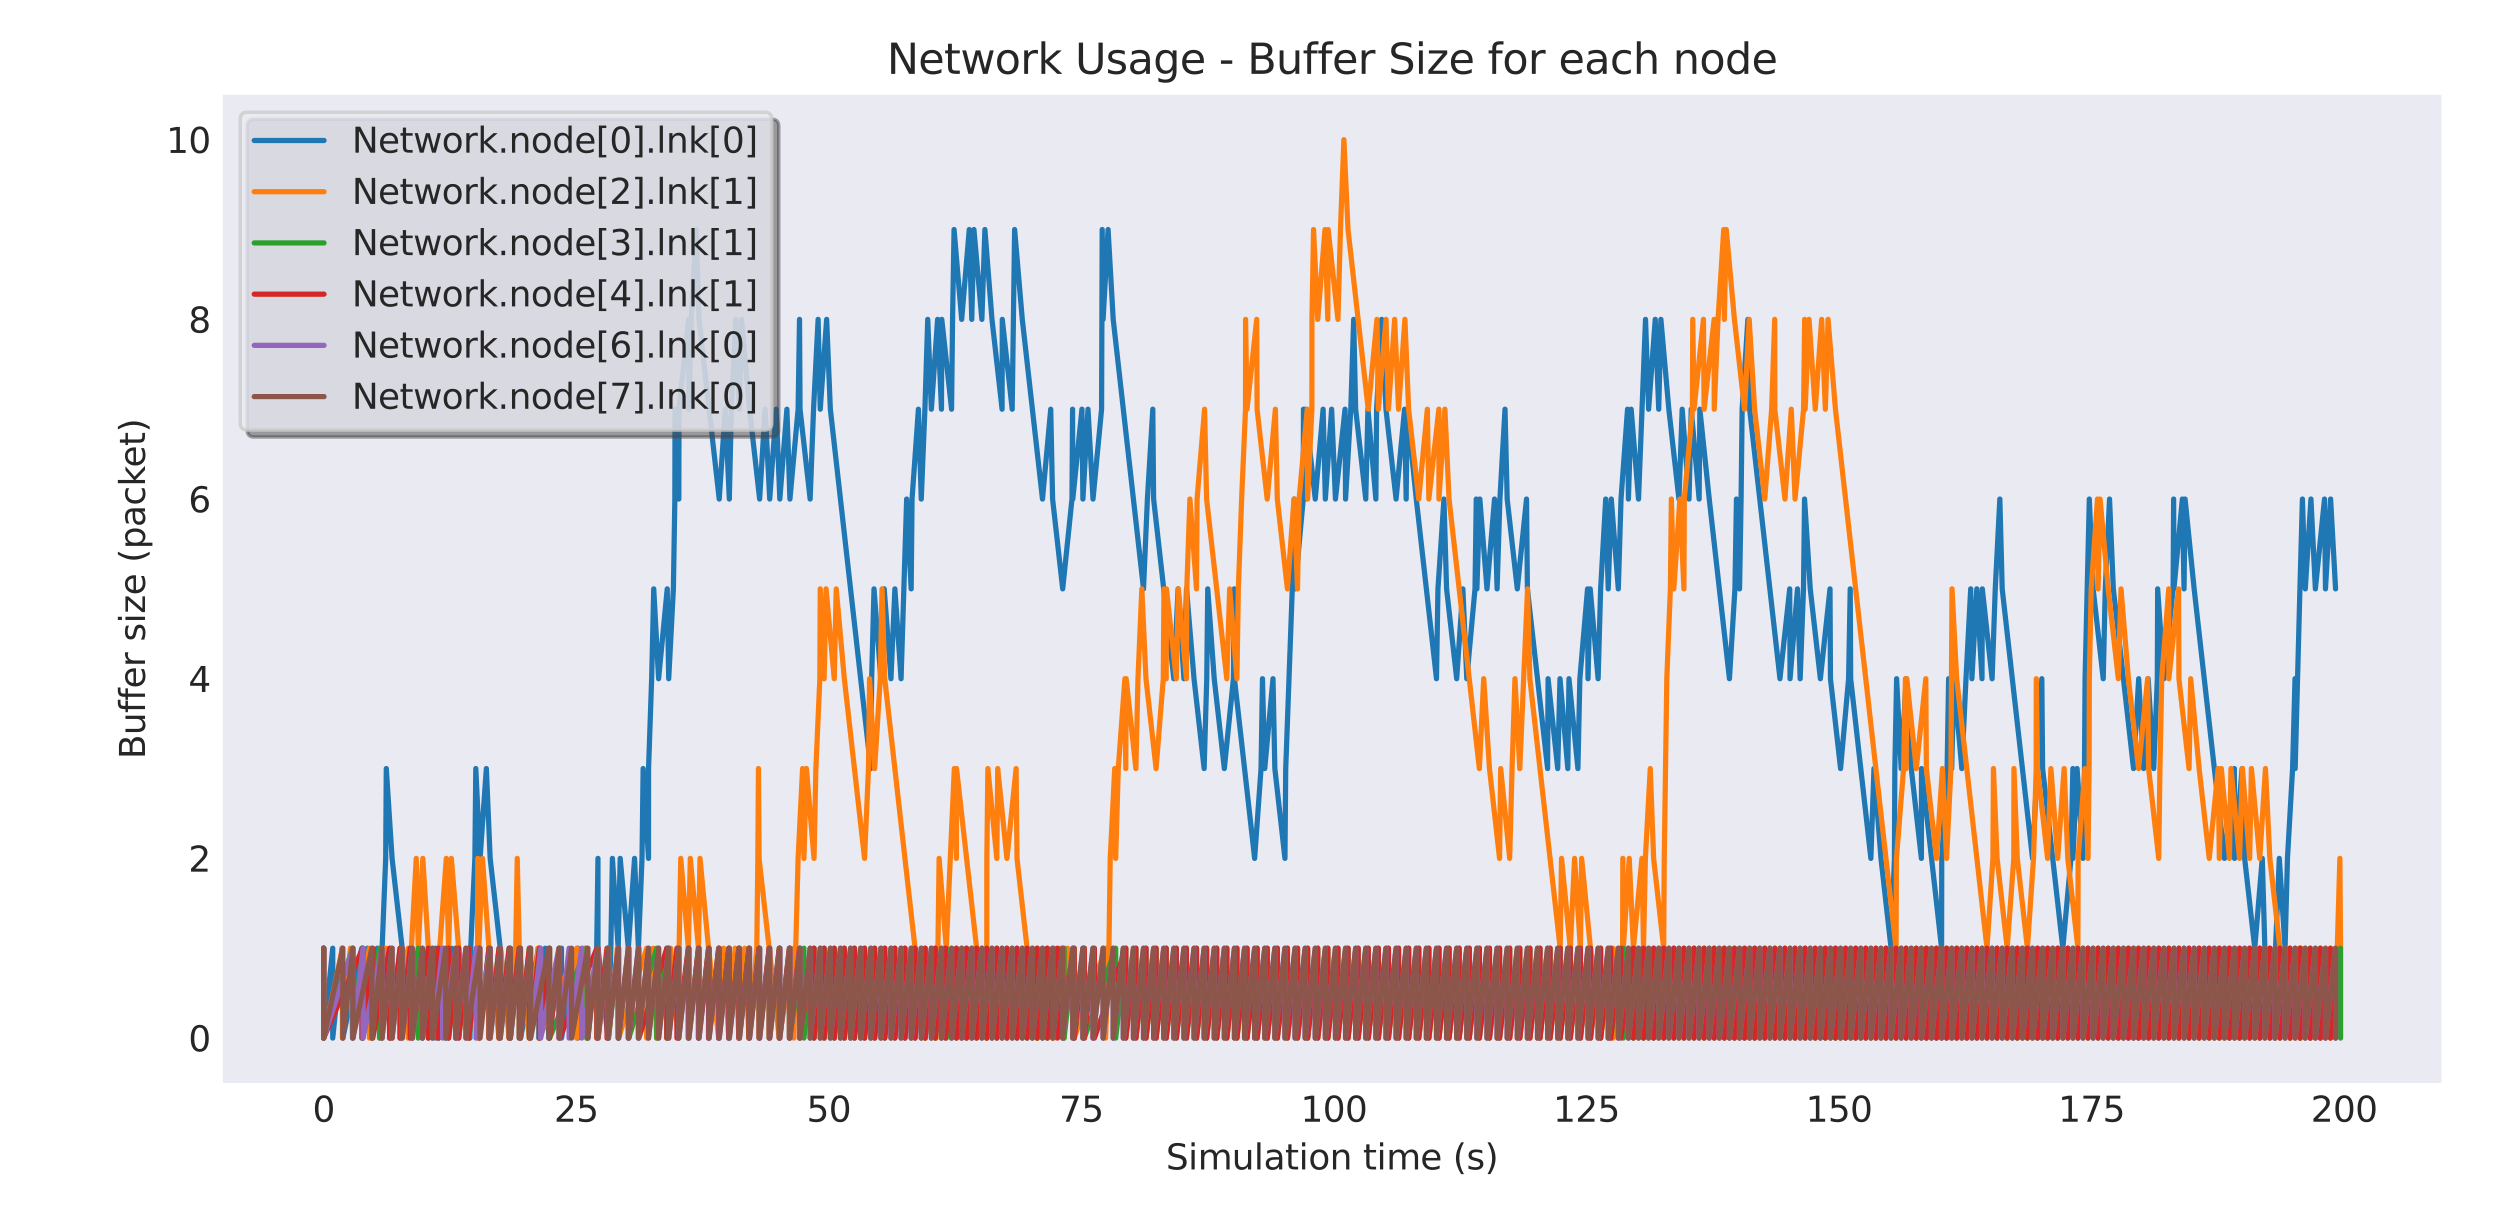 <?xml version="1.0" encoding="utf-8" standalone="no"?>
<!DOCTYPE svg PUBLIC "-//W3C//DTD SVG 1.1//EN"
  "http://www.w3.org/Graphics/SVG/1.1/DTD/svg11.dtd">
<svg xmlns:xlink="http://www.w3.org/1999/xlink" width="716.4pt" height="349.2pt" viewBox="0 0 716.4 349.2" xmlns="http://www.w3.org/2000/svg" version="1.1">
 <defs>
  <style type="text/css">*{stroke-linejoin: round; stroke-linecap: butt}</style>
 </defs>
 <g id="figure_1">
  <g id="patch_1">
   <path d="M 0 349.2 
L 716.4 349.2 
L 716.4 0 
L 0 0 
z
" style="fill: #ffffff"/>
  </g>
  <g id="axes_1">
   <g id="patch_2">
    <path d="M 63.851 310.339 
L 699.609 310.339 
L 699.609 27.16 
L 63.851 27.16 
z
" style="fill: #eaeaf2"/>
   </g>
   <g id="matplotlib.axis_1">
    <g id="xtick_1">
     <g id="line2d_1"/>
     <g id="text_1">
      <!-- 0 -->
      <g style="fill: #262626" transform="translate(89.568 321.438) scale(0.1 -0.1)">
       <defs>
        <path id="DejaVuSans-30" d="M 2034 4250 
Q 1547 4250 1301 3770 
Q 1056 3291 1056 2328 
Q 1056 1369 1301 889 
Q 1547 409 2034 409 
Q 2525 409 2770 889 
Q 3016 1369 3016 2328 
Q 3016 3291 2770 3770 
Q 2525 4250 2034 4250 
z
M 2034 4750 
Q 2819 4750 3233 4129 
Q 3647 3509 3647 2328 
Q 3647 1150 3233 529 
Q 2819 -91 2034 -91 
Q 1250 -91 836 529 
Q 422 1150 422 2328 
Q 422 3509 836 4129 
Q 1250 4750 2034 4750 
z
" transform="scale(0.016)"/>
       </defs>
       <use xlink:href="#DejaVuSans-30"/>
      </g>
     </g>
    </g>
    <g id="xtick_2">
     <g id="line2d_2"/>
     <g id="text_2">
      <!-- 25 -->
      <g style="fill: #262626" transform="translate(158.759 321.438) scale(0.1 -0.1)">
       <defs>
        <path id="DejaVuSans-32" d="M 1228 531 
L 3431 531 
L 3431 0 
L 469 0 
L 469 531 
Q 828 903 1448 1529 
Q 2069 2156 2228 2338 
Q 2531 2678 2651 2914 
Q 2772 3150 2772 3378 
Q 2772 3750 2511 3984 
Q 2250 4219 1831 4219 
Q 1534 4219 1204 4116 
Q 875 4013 500 3803 
L 500 4441 
Q 881 4594 1212 4672 
Q 1544 4750 1819 4750 
Q 2544 4750 2975 4387 
Q 3406 4025 3406 3419 
Q 3406 3131 3298 2873 
Q 3191 2616 2906 2266 
Q 2828 2175 2409 1742 
Q 1991 1309 1228 531 
z
" transform="scale(0.016)"/>
        <path id="DejaVuSans-35" d="M 691 4666 
L 3169 4666 
L 3169 4134 
L 1269 4134 
L 1269 2991 
Q 1406 3038 1543 3061 
Q 1681 3084 1819 3084 
Q 2600 3084 3056 2656 
Q 3513 2228 3513 1497 
Q 3513 744 3044 326 
Q 2575 -91 1722 -91 
Q 1428 -91 1123 -41 
Q 819 9 494 109 
L 494 744 
Q 775 591 1075 516 
Q 1375 441 1709 441 
Q 2250 441 2565 725 
Q 2881 1009 2881 1497 
Q 2881 1984 2565 2268 
Q 2250 2553 1709 2553 
Q 1456 2553 1204 2497 
Q 953 2441 691 2322 
L 691 4666 
z
" transform="scale(0.016)"/>
       </defs>
       <use xlink:href="#DejaVuSans-32"/>
       <use xlink:href="#DejaVuSans-35" x="63.623"/>
      </g>
     </g>
    </g>
    <g id="xtick_3">
     <g id="line2d_3"/>
     <g id="text_3">
      <!-- 50 -->
      <g style="fill: #262626" transform="translate(231.131 321.438) scale(0.1 -0.1)">
       <use xlink:href="#DejaVuSans-35"/>
       <use xlink:href="#DejaVuSans-30" x="63.623"/>
      </g>
     </g>
    </g>
    <g id="xtick_4">
     <g id="line2d_4"/>
     <g id="text_4">
      <!-- 75 -->
      <g style="fill: #262626" transform="translate(303.503 321.438) scale(0.1 -0.1)">
       <defs>
        <path id="DejaVuSans-37" d="M 525 4666 
L 3525 4666 
L 3525 4397 
L 1831 0 
L 1172 0 
L 2766 4134 
L 525 4134 
L 525 4666 
z
" transform="scale(0.016)"/>
       </defs>
       <use xlink:href="#DejaVuSans-37"/>
       <use xlink:href="#DejaVuSans-35" x="63.623"/>
      </g>
     </g>
    </g>
    <g id="xtick_5">
     <g id="line2d_5"/>
     <g id="text_5">
      <!-- 100 -->
      <g style="fill: #262626" transform="translate(372.695 321.438) scale(0.1 -0.1)">
       <defs>
        <path id="DejaVuSans-31" d="M 794 531 
L 1825 531 
L 1825 4091 
L 703 3866 
L 703 4441 
L 1819 4666 
L 2450 4666 
L 2450 531 
L 3481 531 
L 3481 0 
L 794 0 
L 794 531 
z
" transform="scale(0.016)"/>
       </defs>
       <use xlink:href="#DejaVuSans-31"/>
       <use xlink:href="#DejaVuSans-30" x="63.623"/>
       <use xlink:href="#DejaVuSans-30" x="127.246"/>
      </g>
     </g>
    </g>
    <g id="xtick_6">
     <g id="line2d_6"/>
     <g id="text_6">
      <!-- 125 -->
      <g style="fill: #262626" transform="translate(445.067 321.438) scale(0.1 -0.1)">
       <use xlink:href="#DejaVuSans-31"/>
       <use xlink:href="#DejaVuSans-32" x="63.623"/>
       <use xlink:href="#DejaVuSans-35" x="127.246"/>
      </g>
     </g>
    </g>
    <g id="xtick_7">
     <g id="line2d_7"/>
     <g id="text_7">
      <!-- 150 -->
      <g style="fill: #262626" transform="translate(517.439 321.438) scale(0.1 -0.1)">
       <use xlink:href="#DejaVuSans-31"/>
       <use xlink:href="#DejaVuSans-35" x="63.623"/>
       <use xlink:href="#DejaVuSans-30" x="127.246"/>
      </g>
     </g>
    </g>
    <g id="xtick_8">
     <g id="line2d_8"/>
     <g id="text_8">
      <!-- 175 -->
      <g style="fill: #262626" transform="translate(589.811 321.438) scale(0.1 -0.1)">
       <use xlink:href="#DejaVuSans-31"/>
       <use xlink:href="#DejaVuSans-37" x="63.623"/>
       <use xlink:href="#DejaVuSans-35" x="127.246"/>
      </g>
     </g>
    </g>
    <g id="xtick_9">
     <g id="line2d_9"/>
     <g id="text_9">
      <!-- 200 -->
      <g style="fill: #262626" transform="translate(662.184 321.438) scale(0.1 -0.1)">
       <use xlink:href="#DejaVuSans-32"/>
       <use xlink:href="#DejaVuSans-30" x="63.623"/>
       <use xlink:href="#DejaVuSans-30" x="127.246"/>
      </g>
     </g>
    </g>
    <g id="text_10">
     <!-- Simulation time (s) -->
     <g style="fill: #262626" transform="translate(334.117 335.116) scale(0.1 -0.1)">
      <defs>
       <path id="DejaVuSans-53" d="M 3425 4513 
L 3425 3897 
Q 3066 4069 2747 4153 
Q 2428 4238 2131 4238 
Q 1616 4238 1336 4038 
Q 1056 3838 1056 3469 
Q 1056 3159 1242 3001 
Q 1428 2844 1947 2747 
L 2328 2669 
Q 3034 2534 3370 2195 
Q 3706 1856 3706 1288 
Q 3706 609 3251 259 
Q 2797 -91 1919 -91 
Q 1588 -91 1214 -16 
Q 841 59 441 206 
L 441 856 
Q 825 641 1194 531 
Q 1563 422 1919 422 
Q 2459 422 2753 634 
Q 3047 847 3047 1241 
Q 3047 1584 2836 1778 
Q 2625 1972 2144 2069 
L 1759 2144 
Q 1053 2284 737 2584 
Q 422 2884 422 3419 
Q 422 4038 858 4394 
Q 1294 4750 2059 4750 
Q 2388 4750 2728 4690 
Q 3069 4631 3425 4513 
z
" transform="scale(0.016)"/>
       <path id="DejaVuSans-69" d="M 603 3500 
L 1178 3500 
L 1178 0 
L 603 0 
L 603 3500 
z
M 603 4863 
L 1178 4863 
L 1178 4134 
L 603 4134 
L 603 4863 
z
" transform="scale(0.016)"/>
       <path id="DejaVuSans-6d" d="M 3328 2828 
Q 3544 3216 3844 3400 
Q 4144 3584 4550 3584 
Q 5097 3584 5394 3201 
Q 5691 2819 5691 2113 
L 5691 0 
L 5113 0 
L 5113 2094 
Q 5113 2597 4934 2840 
Q 4756 3084 4391 3084 
Q 3944 3084 3684 2787 
Q 3425 2491 3425 1978 
L 3425 0 
L 2847 0 
L 2847 2094 
Q 2847 2600 2669 2842 
Q 2491 3084 2119 3084 
Q 1678 3084 1418 2786 
Q 1159 2488 1159 1978 
L 1159 0 
L 581 0 
L 581 3500 
L 1159 3500 
L 1159 2956 
Q 1356 3278 1631 3431 
Q 1906 3584 2284 3584 
Q 2666 3584 2933 3390 
Q 3200 3197 3328 2828 
z
" transform="scale(0.016)"/>
       <path id="DejaVuSans-75" d="M 544 1381 
L 544 3500 
L 1119 3500 
L 1119 1403 
Q 1119 906 1312 657 
Q 1506 409 1894 409 
Q 2359 409 2629 706 
Q 2900 1003 2900 1516 
L 2900 3500 
L 3475 3500 
L 3475 0 
L 2900 0 
L 2900 538 
Q 2691 219 2414 64 
Q 2138 -91 1772 -91 
Q 1169 -91 856 284 
Q 544 659 544 1381 
z
M 1991 3584 
L 1991 3584 
z
" transform="scale(0.016)"/>
       <path id="DejaVuSans-6c" d="M 603 4863 
L 1178 4863 
L 1178 0 
L 603 0 
L 603 4863 
z
" transform="scale(0.016)"/>
       <path id="DejaVuSans-61" d="M 2194 1759 
Q 1497 1759 1228 1600 
Q 959 1441 959 1056 
Q 959 750 1161 570 
Q 1363 391 1709 391 
Q 2188 391 2477 730 
Q 2766 1069 2766 1631 
L 2766 1759 
L 2194 1759 
z
M 3341 1997 
L 3341 0 
L 2766 0 
L 2766 531 
Q 2569 213 2275 61 
Q 1981 -91 1556 -91 
Q 1019 -91 701 211 
Q 384 513 384 1019 
Q 384 1609 779 1909 
Q 1175 2209 1959 2209 
L 2766 2209 
L 2766 2266 
Q 2766 2663 2505 2880 
Q 2244 3097 1772 3097 
Q 1472 3097 1187 3025 
Q 903 2953 641 2809 
L 641 3341 
Q 956 3463 1253 3523 
Q 1550 3584 1831 3584 
Q 2591 3584 2966 3190 
Q 3341 2797 3341 1997 
z
" transform="scale(0.016)"/>
       <path id="DejaVuSans-74" d="M 1172 4494 
L 1172 3500 
L 2356 3500 
L 2356 3053 
L 1172 3053 
L 1172 1153 
Q 1172 725 1289 603 
Q 1406 481 1766 481 
L 2356 481 
L 2356 0 
L 1766 0 
Q 1100 0 847 248 
Q 594 497 594 1153 
L 594 3053 
L 172 3053 
L 172 3500 
L 594 3500 
L 594 4494 
L 1172 4494 
z
" transform="scale(0.016)"/>
       <path id="DejaVuSans-6f" d="M 1959 3097 
Q 1497 3097 1228 2736 
Q 959 2375 959 1747 
Q 959 1119 1226 758 
Q 1494 397 1959 397 
Q 2419 397 2687 759 
Q 2956 1122 2956 1747 
Q 2956 2369 2687 2733 
Q 2419 3097 1959 3097 
z
M 1959 3584 
Q 2709 3584 3137 3096 
Q 3566 2609 3566 1747 
Q 3566 888 3137 398 
Q 2709 -91 1959 -91 
Q 1206 -91 779 398 
Q 353 888 353 1747 
Q 353 2609 779 3096 
Q 1206 3584 1959 3584 
z
" transform="scale(0.016)"/>
       <path id="DejaVuSans-6e" d="M 3513 2113 
L 3513 0 
L 2938 0 
L 2938 2094 
Q 2938 2591 2744 2837 
Q 2550 3084 2163 3084 
Q 1697 3084 1428 2787 
Q 1159 2491 1159 1978 
L 1159 0 
L 581 0 
L 581 3500 
L 1159 3500 
L 1159 2956 
Q 1366 3272 1645 3428 
Q 1925 3584 2291 3584 
Q 2894 3584 3203 3211 
Q 3513 2838 3513 2113 
z
" transform="scale(0.016)"/>
       <path id="DejaVuSans-20" transform="scale(0.016)"/>
       <path id="DejaVuSans-65" d="M 3597 1894 
L 3597 1613 
L 953 1613 
Q 991 1019 1311 708 
Q 1631 397 2203 397 
Q 2534 397 2845 478 
Q 3156 559 3463 722 
L 3463 178 
Q 3153 47 2828 -22 
Q 2503 -91 2169 -91 
Q 1331 -91 842 396 
Q 353 884 353 1716 
Q 353 2575 817 3079 
Q 1281 3584 2069 3584 
Q 2775 3584 3186 3129 
Q 3597 2675 3597 1894 
z
M 3022 2063 
Q 3016 2534 2758 2815 
Q 2500 3097 2075 3097 
Q 1594 3097 1305 2825 
Q 1016 2553 972 2059 
L 3022 2063 
z
" transform="scale(0.016)"/>
       <path id="DejaVuSans-28" d="M 1984 4856 
Q 1566 4138 1362 3434 
Q 1159 2731 1159 2009 
Q 1159 1288 1364 580 
Q 1569 -128 1984 -844 
L 1484 -844 
Q 1016 -109 783 600 
Q 550 1309 550 2009 
Q 550 2706 781 3412 
Q 1013 4119 1484 4856 
L 1984 4856 
z
" transform="scale(0.016)"/>
       <path id="DejaVuSans-73" d="M 2834 3397 
L 2834 2853 
Q 2591 2978 2328 3040 
Q 2066 3103 1784 3103 
Q 1356 3103 1142 2972 
Q 928 2841 928 2578 
Q 928 2378 1081 2264 
Q 1234 2150 1697 2047 
L 1894 2003 
Q 2506 1872 2764 1633 
Q 3022 1394 3022 966 
Q 3022 478 2636 193 
Q 2250 -91 1575 -91 
Q 1294 -91 989 -36 
Q 684 19 347 128 
L 347 722 
Q 666 556 975 473 
Q 1284 391 1588 391 
Q 1994 391 2212 530 
Q 2431 669 2431 922 
Q 2431 1156 2273 1281 
Q 2116 1406 1581 1522 
L 1381 1569 
Q 847 1681 609 1914 
Q 372 2147 372 2553 
Q 372 3047 722 3315 
Q 1072 3584 1716 3584 
Q 2034 3584 2315 3537 
Q 2597 3491 2834 3397 
z
" transform="scale(0.016)"/>
       <path id="DejaVuSans-29" d="M 513 4856 
L 1013 4856 
Q 1481 4119 1714 3412 
Q 1947 2706 1947 2009 
Q 1947 1309 1714 600 
Q 1481 -109 1013 -844 
L 513 -844 
Q 928 -128 1133 580 
Q 1338 1288 1338 2009 
Q 1338 2731 1133 3434 
Q 928 4138 513 4856 
z
" transform="scale(0.016)"/>
      </defs>
      <use xlink:href="#DejaVuSans-53"/>
      <use xlink:href="#DejaVuSans-69" x="63.477"/>
      <use xlink:href="#DejaVuSans-6d" x="91.26"/>
      <use xlink:href="#DejaVuSans-75" x="188.672"/>
      <use xlink:href="#DejaVuSans-6c" x="252.051"/>
      <use xlink:href="#DejaVuSans-61" x="279.834"/>
      <use xlink:href="#DejaVuSans-74" x="341.113"/>
      <use xlink:href="#DejaVuSans-69" x="380.322"/>
      <use xlink:href="#DejaVuSans-6f" x="408.105"/>
      <use xlink:href="#DejaVuSans-6e" x="469.287"/>
      <use xlink:href="#DejaVuSans-20" x="532.666"/>
      <use xlink:href="#DejaVuSans-74" x="564.453"/>
      <use xlink:href="#DejaVuSans-69" x="603.662"/>
      <use xlink:href="#DejaVuSans-6d" x="631.445"/>
      <use xlink:href="#DejaVuSans-65" x="728.857"/>
      <use xlink:href="#DejaVuSans-20" x="790.381"/>
      <use xlink:href="#DejaVuSans-28" x="822.168"/>
      <use xlink:href="#DejaVuSans-73" x="861.182"/>
      <use xlink:href="#DejaVuSans-29" x="913.281"/>
     </g>
    </g>
   </g>
   <g id="matplotlib.axis_2">
    <g id="ytick_1">
     <g id="line2d_10"/>
     <g id="text_11">
      <!-- 0 -->
      <g style="fill: #262626" transform="translate(53.989 301.267) scale(0.1 -0.1)">
       <use xlink:href="#DejaVuSans-30"/>
      </g>
     </g>
    </g>
    <g id="ytick_2">
     <g id="line2d_11"/>
     <g id="text_12">
      <!-- 2 -->
      <g style="fill: #262626" transform="translate(53.989 249.78) scale(0.1 -0.1)">
       <use xlink:href="#DejaVuSans-32"/>
      </g>
     </g>
    </g>
    <g id="ytick_3">
     <g id="line2d_12"/>
     <g id="text_13">
      <!-- 4 -->
      <g style="fill: #262626" transform="translate(53.989 198.292) scale(0.1 -0.1)">
       <defs>
        <path id="DejaVuSans-34" d="M 2419 4116 
L 825 1625 
L 2419 1625 
L 2419 4116 
z
M 2253 4666 
L 3047 4666 
L 3047 1625 
L 3713 1625 
L 3713 1100 
L 3047 1100 
L 3047 0 
L 2419 0 
L 2419 1100 
L 313 1100 
L 313 1709 
L 2253 4666 
z
" transform="scale(0.016)"/>
       </defs>
       <use xlink:href="#DejaVuSans-34"/>
      </g>
     </g>
    </g>
    <g id="ytick_4">
     <g id="line2d_13"/>
     <g id="text_14">
      <!-- 6 -->
      <g style="fill: #262626" transform="translate(53.989 146.805) scale(0.1 -0.1)">
       <defs>
        <path id="DejaVuSans-36" d="M 2113 2584 
Q 1688 2584 1439 2293 
Q 1191 2003 1191 1497 
Q 1191 994 1439 701 
Q 1688 409 2113 409 
Q 2538 409 2786 701 
Q 3034 994 3034 1497 
Q 3034 2003 2786 2293 
Q 2538 2584 2113 2584 
z
M 3366 4563 
L 3366 3988 
Q 3128 4100 2886 4159 
Q 2644 4219 2406 4219 
Q 1781 4219 1451 3797 
Q 1122 3375 1075 2522 
Q 1259 2794 1537 2939 
Q 1816 3084 2150 3084 
Q 2853 3084 3261 2657 
Q 3669 2231 3669 1497 
Q 3669 778 3244 343 
Q 2819 -91 2113 -91 
Q 1303 -91 875 529 
Q 447 1150 447 2328 
Q 447 3434 972 4092 
Q 1497 4750 2381 4750 
Q 2619 4750 2861 4703 
Q 3103 4656 3366 4563 
z
" transform="scale(0.016)"/>
       </defs>
       <use xlink:href="#DejaVuSans-36"/>
      </g>
     </g>
    </g>
    <g id="ytick_5">
     <g id="line2d_14"/>
     <g id="text_15">
      <!-- 8 -->
      <g style="fill: #262626" transform="translate(53.989 95.318) scale(0.1 -0.1)">
       <defs>
        <path id="DejaVuSans-38" d="M 2034 2216 
Q 1584 2216 1326 1975 
Q 1069 1734 1069 1313 
Q 1069 891 1326 650 
Q 1584 409 2034 409 
Q 2484 409 2743 651 
Q 3003 894 3003 1313 
Q 3003 1734 2745 1975 
Q 2488 2216 2034 2216 
z
M 1403 2484 
Q 997 2584 770 2862 
Q 544 3141 544 3541 
Q 544 4100 942 4425 
Q 1341 4750 2034 4750 
Q 2731 4750 3128 4425 
Q 3525 4100 3525 3541 
Q 3525 3141 3298 2862 
Q 3072 2584 2669 2484 
Q 3125 2378 3379 2068 
Q 3634 1759 3634 1313 
Q 3634 634 3220 271 
Q 2806 -91 2034 -91 
Q 1263 -91 848 271 
Q 434 634 434 1313 
Q 434 1759 690 2068 
Q 947 2378 1403 2484 
z
M 1172 3481 
Q 1172 3119 1398 2916 
Q 1625 2713 2034 2713 
Q 2441 2713 2670 2916 
Q 2900 3119 2900 3481 
Q 2900 3844 2670 4047 
Q 2441 4250 2034 4250 
Q 1625 4250 1398 4047 
Q 1172 3844 1172 3481 
z
" transform="scale(0.016)"/>
       </defs>
       <use xlink:href="#DejaVuSans-38"/>
      </g>
     </g>
    </g>
    <g id="ytick_6">
     <g id="line2d_15"/>
     <g id="text_16">
      <!-- 10 -->
      <g style="fill: #262626" transform="translate(47.626 43.831) scale(0.1 -0.1)">
       <use xlink:href="#DejaVuSans-31"/>
       <use xlink:href="#DejaVuSans-30" x="63.623"/>
      </g>
     </g>
    </g>
    <g id="text_17">
     <!-- Buffer size (packet) -->
     <g style="fill: #262626" transform="translate(41.546 217.514) rotate(-90) scale(0.1 -0.1)">
      <defs>
       <path id="DejaVuSans-42" d="M 1259 2228 
L 1259 519 
L 2272 519 
Q 2781 519 3026 730 
Q 3272 941 3272 1375 
Q 3272 1813 3026 2020 
Q 2781 2228 2272 2228 
L 1259 2228 
z
M 1259 4147 
L 1259 2741 
L 2194 2741 
Q 2656 2741 2882 2914 
Q 3109 3088 3109 3444 
Q 3109 3797 2882 3972 
Q 2656 4147 2194 4147 
L 1259 4147 
z
M 628 4666 
L 2241 4666 
Q 2963 4666 3353 4366 
Q 3744 4066 3744 3513 
Q 3744 3084 3544 2831 
Q 3344 2578 2956 2516 
Q 3422 2416 3680 2098 
Q 3938 1781 3938 1306 
Q 3938 681 3513 340 
Q 3088 0 2303 0 
L 628 0 
L 628 4666 
z
" transform="scale(0.016)"/>
       <path id="DejaVuSans-66" d="M 2375 4863 
L 2375 4384 
L 1825 4384 
Q 1516 4384 1395 4259 
Q 1275 4134 1275 3809 
L 1275 3500 
L 2222 3500 
L 2222 3053 
L 1275 3053 
L 1275 0 
L 697 0 
L 697 3053 
L 147 3053 
L 147 3500 
L 697 3500 
L 697 3744 
Q 697 4328 969 4595 
Q 1241 4863 1831 4863 
L 2375 4863 
z
" transform="scale(0.016)"/>
       <path id="DejaVuSans-72" d="M 2631 2963 
Q 2534 3019 2420 3045 
Q 2306 3072 2169 3072 
Q 1681 3072 1420 2755 
Q 1159 2438 1159 1844 
L 1159 0 
L 581 0 
L 581 3500 
L 1159 3500 
L 1159 2956 
Q 1341 3275 1631 3429 
Q 1922 3584 2338 3584 
Q 2397 3584 2469 3576 
Q 2541 3569 2628 3553 
L 2631 2963 
z
" transform="scale(0.016)"/>
       <path id="DejaVuSans-7a" d="M 353 3500 
L 3084 3500 
L 3084 2975 
L 922 459 
L 3084 459 
L 3084 0 
L 275 0 
L 275 525 
L 2438 3041 
L 353 3041 
L 353 3500 
z
" transform="scale(0.016)"/>
       <path id="DejaVuSans-70" d="M 1159 525 
L 1159 -1331 
L 581 -1331 
L 581 3500 
L 1159 3500 
L 1159 2969 
Q 1341 3281 1617 3432 
Q 1894 3584 2278 3584 
Q 2916 3584 3314 3078 
Q 3713 2572 3713 1747 
Q 3713 922 3314 415 
Q 2916 -91 2278 -91 
Q 1894 -91 1617 61 
Q 1341 213 1159 525 
z
M 3116 1747 
Q 3116 2381 2855 2742 
Q 2594 3103 2138 3103 
Q 1681 3103 1420 2742 
Q 1159 2381 1159 1747 
Q 1159 1113 1420 752 
Q 1681 391 2138 391 
Q 2594 391 2855 752 
Q 3116 1113 3116 1747 
z
" transform="scale(0.016)"/>
       <path id="DejaVuSans-63" d="M 3122 3366 
L 3122 2828 
Q 2878 2963 2633 3030 
Q 2388 3097 2138 3097 
Q 1578 3097 1268 2742 
Q 959 2388 959 1747 
Q 959 1106 1268 751 
Q 1578 397 2138 397 
Q 2388 397 2633 464 
Q 2878 531 3122 666 
L 3122 134 
Q 2881 22 2623 -34 
Q 2366 -91 2075 -91 
Q 1284 -91 818 406 
Q 353 903 353 1747 
Q 353 2603 823 3093 
Q 1294 3584 2113 3584 
Q 2378 3584 2631 3529 
Q 2884 3475 3122 3366 
z
" transform="scale(0.016)"/>
       <path id="DejaVuSans-6b" d="M 581 4863 
L 1159 4863 
L 1159 1991 
L 2875 3500 
L 3609 3500 
L 1753 1863 
L 3688 0 
L 2938 0 
L 1159 1709 
L 1159 0 
L 581 0 
L 581 4863 
z
" transform="scale(0.016)"/>
      </defs>
      <use xlink:href="#DejaVuSans-42"/>
      <use xlink:href="#DejaVuSans-75" x="68.604"/>
      <use xlink:href="#DejaVuSans-66" x="131.982"/>
      <use xlink:href="#DejaVuSans-66" x="167.188"/>
      <use xlink:href="#DejaVuSans-65" x="202.393"/>
      <use xlink:href="#DejaVuSans-72" x="263.916"/>
      <use xlink:href="#DejaVuSans-20" x="305.029"/>
      <use xlink:href="#DejaVuSans-73" x="336.816"/>
      <use xlink:href="#DejaVuSans-69" x="388.916"/>
      <use xlink:href="#DejaVuSans-7a" x="416.699"/>
      <use xlink:href="#DejaVuSans-65" x="469.189"/>
      <use xlink:href="#DejaVuSans-20" x="530.713"/>
      <use xlink:href="#DejaVuSans-28" x="562.5"/>
      <use xlink:href="#DejaVuSans-70" x="601.514"/>
      <use xlink:href="#DejaVuSans-61" x="664.99"/>
      <use xlink:href="#DejaVuSans-63" x="726.27"/>
      <use xlink:href="#DejaVuSans-6b" x="781.25"/>
      <use xlink:href="#DejaVuSans-65" x="835.535"/>
      <use xlink:href="#DejaVuSans-74" x="897.059"/>
      <use xlink:href="#DejaVuSans-29" x="936.268"/>
     </g>
    </g>
   </g>
   <g id="line2d_16">
    <path d="M 92.749 271.724 
L 92.749 297.468 
L 92.751 297.468 
L 95.35 271.724 
L 95.35 297.468 
L 98.023 271.724 
L 98.245 297.468 
L 103.672 271.724 
L 103.672 297.468 
L 105.268 271.724 
L 106.567 297.468 
L 108.096 271.724 
L 109.462 297.468 
L 109.5 271.724 
L 110.523 245.98 
L 110.692 220.237 
L 112.357 245.98 
L 118.147 297.468 
L 120.288 271.724 
L 121.042 297.468 
L 124.83 271.724 
L 124.83 297.468 
L 127.009 271.724 
L 127.725 297.468 
L 129.439 271.724 
L 130.62 297.468 
L 134.674 271.724 
L 134.674 297.468 
L 134.887 271.724 
L 136.079 245.98 
L 136.343 220.237 
L 137.569 245.98 
L 139.367 220.237 
L 140.464 245.98 
L 146.253 297.468 
L 148.486 271.724 
L 149.148 297.468 
L 154.394 271.724 
L 154.394 297.468 
L 156.252 271.724 
L 157.289 297.468 
L 160.899 271.724 
L 160.899 297.468 
L 165.571 271.724 
L 165.571 297.468 
L 167.699 271.724 
L 168.466 297.468 
L 170.987 271.724 
L 171.352 245.98 
L 171.361 271.724 
L 174.256 297.468 
L 175.043 271.724 
L 175.491 245.98 
L 177.151 271.724 
L 177.723 245.98 
L 180.046 271.724 
L 181.837 245.98 
L 182.941 271.724 
L 183.973 245.98 
L 184.297 220.237 
L 185.835 245.98 
L 185.848 220.237 
L 186.737 194.493 
L 187.334 168.75 
L 188.73 194.493 
L 191.2 168.75 
L 191.625 194.493 
L 192.963 168.75 
L 193.384 143.006 
L 193.439 117.263 
L 194.52 143.006 
L 194.573 117.263 
L 197.356 91.519 
L 197.415 117.263 
L 198.084 91.519 
L 199.498 65.775 
L 200.31 91.519 
L 206.1 143.006 
L 207.829 117.263 
L 208.995 143.006 
L 209.56 117.263 
L 210.849 91.519 
L 211.89 117.263 
L 212.513 91.519 
L 214.784 117.263 
L 217.679 143.006 
L 219.247 117.263 
L 220.574 143.006 
L 222.428 117.263 
L 223.469 143.006 
L 225.494 117.263 
L 226.364 143.006 
L 228.709 117.263 
L 229.108 91.519 
L 229.259 117.263 
L 232.154 143.006 
L 233.129 117.263 
L 234.438 91.519 
L 235.049 117.263 
L 236.883 91.519 
L 237.944 117.263 
L 249.523 220.237 
L 249.778 194.493 
L 250.456 168.75 
L 252.418 194.493 
L 253.374 168.75 
L 255.313 194.493 
L 256.439 168.75 
L 258.208 194.493 
L 259.809 143.006 
L 261.103 168.75 
L 261.358 143.006 
L 263.176 117.263 
L 263.998 143.006 
L 265.039 117.263 
L 265.851 91.519 
L 266.892 117.263 
L 268.679 91.519 
L 269.787 117.263 
L 269.873 91.519 
L 272.682 117.263 
L 272.965 91.519 
L 273.395 65.775 
L 275.577 91.519 
L 277.757 65.775 
L 278.472 91.519 
L 279.088 65.775 
L 281.367 91.519 
L 282.233 65.775 
L 284.262 91.519 
L 287.157 117.263 
L 287.213 91.519 
L 290.052 117.263 
L 290.748 65.775 
L 292.946 91.519 
L 298.736 143.006 
L 301.093 117.263 
L 301.631 143.006 
L 304.526 168.75 
L 307.187 143.006 
L 307.353 117.263 
L 307.421 143.006 
L 310.041 117.263 
L 310.316 143.006 
L 311.778 117.263 
L 313.211 143.006 
L 315.669 117.263 
L 315.844 65.775 
L 316.106 91.519 
L 317.531 65.775 
L 319 91.519 
L 327.685 168.75 
L 328.797 143.006 
L 330.345 117.263 
L 330.58 143.006 
L 336.37 194.493 
L 337.594 168.75 
L 339.265 194.493 
L 340.005 168.75 
L 342.16 194.493 
L 345.055 220.237 
L 345.804 194.493 
L 346.089 168.75 
L 347.949 194.493 
L 350.844 220.237 
L 353.443 194.493 
L 353.694 168.75 
L 353.739 194.493 
L 359.529 245.98 
L 361.364 220.237 
L 361.773 194.493 
L 362.424 220.237 
L 364.789 194.493 
L 365.319 220.237 
L 368.214 245.98 
L 368.436 220.237 
L 370.315 168.75 
L 370.901 143.006 
L 371.109 168.75 
L 373.458 143.006 
L 373.517 117.263 
L 374.003 143.006 
L 374.038 117.263 
L 376.898 143.006 
L 379.15 117.263 
L 379.793 143.006 
L 381.591 117.263 
L 382.688 143.006 
L 385.437 117.263 
L 385.583 143.006 
L 387.081 117.263 
L 387.909 91.519 
L 388.478 117.263 
L 391.373 143.006 
L 391.994 117.263 
L 394.268 143.006 
L 394.479 117.263 
L 395.939 91.519 
L 397.163 117.263 
L 400.057 143.006 
L 402.492 117.263 
L 402.952 143.006 
L 403.223 117.263 
L 405.847 143.006 
L 411.637 194.493 
L 412.059 168.75 
L 413.775 143.006 
L 414.532 168.75 
L 417.427 194.493 
L 419.198 168.75 
L 420.322 194.493 
L 422.678 168.75 
L 423.036 143.006 
L 423.217 168.75 
L 424.058 143.006 
L 426.111 168.75 
L 428.275 143.006 
L 429.006 168.75 
L 429.812 143.006 
L 431.274 117.263 
L 431.901 143.006 
L 434.796 168.75 
L 437.438 143.006 
L 437.691 168.75 
L 443.481 220.237 
L 443.618 194.493 
L 446.376 220.237 
L 447.033 194.493 
L 449.271 220.237 
L 449.603 194.493 
L 452.166 220.237 
L 452.723 194.493 
L 454.929 168.75 
L 455.06 194.493 
L 455.687 168.75 
L 457.955 194.493 
L 458.677 168.75 
L 460.131 143.006 
L 460.85 168.75 
L 461.727 143.006 
L 463.745 168.75 
L 464.519 143.006 
L 466.384 117.263 
L 466.64 143.006 
L 467.423 117.263 
L 469.535 143.006 
L 471.539 91.519 
L 472.43 117.263 
L 474.325 91.519 
L 475.325 117.263 
L 475.946 91.519 
L 478.22 117.263 
L 481.114 143.006 
L 482.047 117.263 
L 484.009 143.006 
L 484.634 117.263 
L 486.904 143.006 
L 487.107 117.263 
L 489.799 143.006 
L 495.589 194.493 
L 497.16 168.75 
L 497.6 143.006 
L 498.484 168.75 
L 498.927 143.006 
L 499.223 117.263 
L 500.88 91.519 
L 501.379 117.263 
L 510.063 194.493 
L 512.859 168.75 
L 512.958 194.493 
L 515.088 168.75 
L 515.853 194.493 
L 516.808 168.75 
L 517.113 143.006 
L 518.748 168.75 
L 521.643 194.493 
L 524.407 168.75 
L 524.538 194.493 
L 527.433 220.237 
L 529.732 194.493 
L 530.201 168.75 
L 530.328 194.493 
L 536.117 245.98 
L 537.004 220.237 
L 539.012 245.98 
L 541.907 271.724 
L 542.869 245.98 
L 542.98 220.237 
L 543.493 194.493 
L 544.802 220.237 
L 546.261 194.493 
L 547.697 220.237 
L 550.592 245.98 
L 550.632 220.237 
L 556.382 271.724 
L 556.427 245.98 
L 557.961 220.237 
L 558.398 194.493 
L 559.276 220.237 
L 559.912 194.493 
L 562.171 220.237 
L 563.372 194.493 
L 564.725 168.75 
L 565.066 194.493 
L 566.474 168.75 
L 567.961 194.493 
L 568.052 168.75 
L 570.856 194.493 
L 571.758 168.75 
L 573.075 143.006 
L 573.751 168.75 
L 582.436 245.98 
L 585.107 194.493 
L 585.331 220.237 
L 591.12 271.724 
L 593.457 245.98 
L 594.003 220.237 
L 594.015 245.98 
L 595.203 220.237 
L 596.91 245.98 
L 597.334 220.237 
L 597.496 194.493 
L 598.714 143.006 
L 599.805 168.75 
L 602.7 194.493 
L 603.284 168.75 
L 604.51 143.006 
L 605.595 168.75 
L 611.385 220.237 
L 612.86 194.493 
L 614.279 220.237 
L 615.573 194.493 
L 617.174 220.237 
L 618.202 194.493 
L 618.295 168.75 
L 620.069 194.493 
L 622.727 168.75 
L 622.877 143.006 
L 622.964 168.75 
L 625.369 143.006 
L 625.859 168.75 
L 626.155 143.006 
L 628.754 168.75 
L 637.439 245.98 
L 640.28 220.237 
L 640.333 245.98 
L 642.501 220.237 
L 643.228 245.98 
L 646.123 271.724 
L 648.282 245.98 
L 649.018 271.724 
L 651.913 297.468 
L 652.074 271.724 
L 653.156 245.98 
L 654.808 271.724 
L 655.495 245.98 
L 656.965 220.237 
L 657.657 194.493 
L 657.703 220.237 
L 659.067 168.75 
L 659.781 143.006 
L 660.598 168.75 
L 662.222 143.006 
L 663.493 168.75 
L 666.116 143.006 
L 666.387 168.75 
L 667.858 143.006 
L 669.282 168.75 
L 669.282 168.75 
" clip-path="url(#p1c105a2b08)" style="fill: none; stroke: #1f77b4; stroke-width: 1.5; stroke-linecap: round"/>
   </g>
   <g id="line2d_17">
    <path d="M 92.749 271.724 
L 92.749 297.468 
L 92.751 297.468 
L 98.132 271.724 
L 98.132 297.468 
L 100.411 271.724 
L 101.027 297.468 
L 105.851 271.724 
L 105.851 297.468 
L 108.856 271.724 
L 108.856 297.468 
L 110.522 271.724 
L 111.751 297.468 
L 116.959 271.724 
L 116.959 297.468 
L 117.881 271.724 
L 119.281 245.98 
L 119.854 271.724 
L 121.161 245.98 
L 122.749 271.724 
L 125.644 297.468 
L 126.002 271.724 
L 127.894 245.98 
L 128.539 271.724 
L 129.339 245.98 
L 131.433 271.724 
L 134.328 297.468 
L 136.86 271.724 
L 136.919 245.98 
L 137.223 271.724 
L 138.249 245.98 
L 140.118 271.724 
L 143.013 297.468 
L 143.423 271.724 
L 145.908 297.468 
L 147.783 271.724 
L 148.22 245.98 
L 148.803 271.724 
L 151.698 297.468 
L 154.127 271.724 
L 154.593 297.468 
L 165.258 271.724 
L 165.258 297.468 
L 167.05 271.724 
L 168.153 297.468 
L 171.44 271.724 
L 171.44 297.468 
L 174.397 271.724 
L 174.397 297.468 
L 176.923 271.724 
L 177.292 297.468 
L 185.302 271.724 
L 185.302 297.468 
L 187.159 271.724 
L 188.196 297.468 
L 191.468 271.724 
L 191.468 297.468 
L 192.174 271.724 
L 194.362 297.468 
L 194.607 271.724 
L 195.076 245.98 
L 197.257 271.724 
L 197.818 245.98 
L 200.152 271.724 
L 200.595 245.98 
L 203.047 271.724 
L 205.942 297.468 
L 207.337 271.724 
L 208.837 297.468 
L 210.652 271.724 
L 211.732 297.468 
L 213.401 271.724 
L 214.627 297.468 
L 216.864 271.724 
L 217.166 245.98 
L 217.346 220.237 
L 217.522 245.98 
L 223.311 297.468 
L 227.479 271.724 
L 227.479 297.468 
L 228.021 271.724 
L 228.705 245.98 
L 229.989 220.237 
L 230.374 245.98 
L 231.086 220.237 
L 233.269 245.98 
L 233.796 220.237 
L 234.934 194.493 
L 235.047 168.75 
L 236.164 194.493 
L 236.718 168.75 
L 239.058 194.493 
L 239.63 168.75 
L 241.953 194.493 
L 247.743 245.98 
L 248.874 220.237 
L 249.185 194.493 
L 250.638 220.237 
L 252.247 194.493 
L 252.757 168.75 
L 253.533 194.493 
L 265.112 297.468 
L 268.274 271.724 
L 268.274 297.468 
L 268.775 271.724 
L 269.113 245.98 
L 271.168 271.724 
L 273.469 220.237 
L 274.063 245.98 
L 274.103 220.237 
L 282.748 297.468 
L 282.79 245.98 
L 283.086 220.237 
L 285.643 245.98 
L 285.909 220.237 
L 288.538 245.98 
L 291.177 220.237 
L 291.433 245.98 
L 297.222 297.468 
L 302.03 271.724 
L 302.03 297.468 
L 303.86 271.724 
L 304.925 297.468 
L 305.923 271.724 
L 307.82 297.468 
L 316.814 271.724 
L 316.814 297.468 
L 317.776 271.724 
L 318.147 245.98 
L 319.436 220.237 
L 319.709 245.98 
L 320.453 220.237 
L 322.351 194.493 
L 322.603 220.237 
L 322.717 194.493 
L 325.498 220.237 
L 326.095 194.493 
L 327.202 168.75 
L 328.393 194.493 
L 331.288 220.237 
L 333.352 194.493 
L 333.544 168.75 
L 334.183 194.493 
L 334.251 168.75 
L 337.078 194.493 
L 337.665 168.75 
L 339.973 194.493 
L 340.085 168.75 
L 340.978 143.006 
L 342.868 168.75 
L 343.037 143.006 
L 345.182 117.263 
L 345.763 143.006 
L 351.552 194.493 
L 352.377 168.75 
L 354.447 194.493 
L 354.861 168.75 
L 355.802 143.006 
L 356.913 117.263 
L 356.94 91.519 
L 357.342 117.263 
L 360.127 91.519 
L 360.237 117.263 
L 363.132 143.006 
L 365.475 117.263 
L 366.027 143.006 
L 368.922 168.75 
L 370.805 143.006 
L 371.817 168.75 
L 372.273 143.006 
L 374.603 117.263 
L 374.711 143.006 
L 375.94 117.263 
L 375.953 91.519 
L 376.412 65.775 
L 377.606 91.519 
L 379.691 65.775 
L 380.501 91.519 
L 380.602 65.775 
L 383.396 91.519 
L 384.123 65.775 
L 385.109 40.032 
L 386.291 65.775 
L 392.081 117.263 
L 394.59 91.519 
L 394.976 117.263 
L 397.185 91.519 
L 397.871 117.263 
L 399.644 91.519 
L 400.765 117.263 
L 402.593 91.519 
L 403.66 117.263 
L 406.555 143.006 
L 409.024 117.263 
L 409.45 143.006 
L 412.323 117.263 
L 412.345 143.006 
L 414.049 117.263 
L 415.24 143.006 
L 423.925 220.237 
L 425.174 194.493 
L 426.82 220.237 
L 429.714 245.98 
L 430.04 220.237 
L 432.609 245.98 
L 433.298 220.237 
L 434.13 194.493 
L 435.504 220.237 
L 437.738 168.75 
L 438.399 194.493 
L 447.084 271.724 
L 447.477 245.98 
L 449.979 271.724 
L 451.217 245.98 
L 452.874 271.724 
L 453.231 245.98 
L 455.768 271.724 
L 458.663 297.468 
L 462.279 271.724 
L 462.279 297.468 
L 464.978 271.724 
L 465.035 245.98 
L 465.174 271.724 
L 466.873 245.98 
L 468.069 271.724 
L 470.518 245.98 
L 470.964 271.724 
L 471.501 245.98 
L 472.901 220.237 
L 473.859 245.98 
L 476.754 271.724 
L 476.905 245.98 
L 477.641 194.493 
L 478.666 168.75 
L 478.947 143.006 
L 479.649 168.75 
L 481.39 143.006 
L 482.544 168.75 
L 482.655 143.006 
L 484.978 117.263 
L 485.077 91.519 
L 485.438 117.263 
L 488.143 91.519 
L 488.333 117.263 
L 491.199 91.519 
L 491.228 117.263 
L 492.32 91.519 
L 493.955 65.775 
L 494.123 91.519 
L 494.678 65.775 
L 497.018 91.519 
L 499.913 117.263 
L 501.246 91.519 
L 502.808 117.263 
L 505.703 143.006 
L 507.687 117.263 
L 508.56 91.519 
L 508.598 117.263 
L 511.492 143.006 
L 513.31 117.263 
L 514.387 143.006 
L 516.833 117.263 
L 517.137 91.519 
L 517.282 117.263 
L 518.394 91.519 
L 520.177 117.263 
L 522.02 91.519 
L 523.072 117.263 
L 523.854 91.519 
L 525.967 117.263 
L 543.336 271.724 
L 543.439 245.98 
L 545.494 220.237 
L 546.023 194.493 
L 546.231 220.237 
L 546.405 194.493 
L 549.126 220.237 
L 551.859 194.493 
L 552.021 220.237 
L 554.916 245.98 
L 556.626 220.237 
L 557.811 245.98 
L 559.063 220.237 
L 559.369 168.75 
L 560.706 194.493 
L 569.39 271.724 
L 571.093 245.98 
L 571.243 220.237 
L 572.285 245.98 
L 575.18 271.724 
L 577.07 245.98 
L 577.118 220.237 
L 578.075 245.98 
L 580.97 271.724 
L 582.724 245.98 
L 583.484 220.237 
L 583.518 194.493 
L 583.865 220.237 
L 586.76 245.98 
L 587.709 220.237 
L 589.655 245.98 
L 591.499 220.237 
L 592.549 245.98 
L 595.444 271.724 
L 595.513 245.98 
L 597.459 220.237 
L 598.339 245.98 
L 598.658 220.237 
L 598.712 194.493 
L 599.255 168.75 
L 601.057 143.006 
L 601.234 168.75 
L 601.791 143.006 
L 604.129 168.75 
L 607.024 194.493 
L 607.801 168.75 
L 609.919 194.493 
L 612.814 220.237 
L 615.421 194.493 
L 615.709 220.237 
L 618.603 245.98 
L 618.949 220.237 
L 619.47 194.493 
L 621.477 168.75 
L 621.498 194.493 
L 624.289 168.75 
L 624.393 194.493 
L 627.288 220.237 
L 627.766 194.493 
L 630.183 220.237 
L 633.078 245.98 
L 635.644 220.237 
L 635.973 245.98 
L 636.544 220.237 
L 638.868 245.98 
L 639.299 220.237 
L 641.763 245.98 
L 642.59 220.237 
L 644.657 245.98 
L 645.17 220.237 
L 647.552 245.98 
L 649.193 220.237 
L 650.447 245.98 
L 656.237 297.468 
L 658.856 271.724 
L 659.132 297.468 
L 659.453 271.724 
L 662.027 297.468 
L 667.816 271.724 
L 667.816 297.468 
L 669.768 271.724 
L 670.515 245.98 
L 670.711 271.724 
L 670.711 271.724 
" clip-path="url(#p1c105a2b08)" style="fill: none; stroke: #ff7f0e; stroke-width: 1.5; stroke-linecap: round"/>
   </g>
   <g id="line2d_18">
    <path d="M 92.749 271.724 
L 92.749 297.468 
L 92.751 297.468 
L 101.028 271.724 
L 101.028 297.468 
L 103.923 271.724 
L 103.923 297.468 
L 108.746 271.724 
L 108.746 297.468 
L 111.751 271.724 
L 111.751 297.468 
L 114.646 271.724 
L 114.646 297.468 
L 119.854 271.724 
L 119.854 297.468 
L 122.749 271.724 
L 122.749 297.468 
L 125.644 271.724 
L 125.644 297.468 
L 128.539 271.724 
L 128.539 297.468 
L 131.434 271.724 
L 131.434 297.468 
L 134.329 271.724 
L 134.329 297.468 
L 137.224 271.724 
L 137.224 297.468 
L 140.118 271.724 
L 140.118 297.468 
L 143.013 271.724 
L 143.013 297.468 
L 145.908 271.724 
L 145.908 297.468 
L 148.803 271.724 
L 148.803 297.468 
L 151.698 271.724 
L 151.698 297.468 
L 154.593 271.724 
L 154.593 297.468 
L 157.488 271.724 
L 157.488 297.468 
L 168.154 271.724 
L 168.154 297.468 
L 171.048 271.724 
L 171.048 297.468 
L 174.335 271.724 
L 174.335 297.468 
L 177.292 271.724 
L 177.292 297.468 
L 180.187 271.724 
L 180.187 297.468 
L 188.197 271.724 
L 188.197 297.468 
L 191.092 271.724 
L 191.092 297.468 
L 194.363 271.724 
L 194.363 297.468 
L 197.258 271.724 
L 197.258 297.468 
L 200.152 271.724 
L 200.152 297.468 
L 203.047 271.724 
L 203.047 297.468 
L 205.942 271.724 
L 205.942 297.468 
L 208.837 271.724 
L 208.837 297.468 
L 211.732 271.724 
L 211.732 297.468 
L 214.627 271.724 
L 214.627 297.468 
L 217.522 271.724 
L 217.522 297.468 
L 220.417 271.724 
L 220.417 297.468 
L 223.312 271.724 
L 223.312 297.468 
L 226.207 271.724 
L 226.207 297.468 
L 230.374 271.724 
L 230.374 297.468 
L 233.269 271.724 
L 233.269 297.468 
L 236.164 271.724 
L 236.164 297.468 
L 239.059 271.724 
L 239.059 297.468 
L 241.954 271.724 
L 241.954 297.468 
L 244.848 271.724 
L 244.848 297.468 
L 247.743 271.724 
L 247.743 297.468 
L 250.638 271.724 
L 250.638 297.468 
L 253.533 271.724 
L 253.533 297.468 
L 256.428 271.724 
L 256.428 297.468 
L 259.323 271.724 
L 259.323 297.468 
L 262.218 271.724 
L 262.218 297.468 
L 265.113 271.724 
L 265.113 297.468 
L 268.008 271.724 
L 268.008 297.468 
L 271.169 271.724 
L 271.169 297.468 
L 274.064 271.724 
L 274.064 297.468 
L 276.959 271.724 
L 276.959 297.468 
L 279.853 271.724 
L 279.853 297.468 
L 282.748 271.724 
L 282.748 297.468 
L 285.643 271.724 
L 285.643 297.468 
L 288.538 271.724 
L 288.538 297.468 
L 291.433 271.724 
L 291.433 297.468 
L 294.328 271.724 
L 294.328 297.468 
L 297.223 271.724 
L 297.223 297.468 
L 300.118 271.724 
L 300.118 297.468 
L 304.925 271.724 
L 304.925 297.468 
L 307.82 271.724 
L 307.82 297.468 
L 310.715 271.724 
L 310.715 297.468 
L 319.709 271.724 
L 319.709 297.468 
L 322.604 271.724 
L 322.604 297.468 
L 325.499 271.724 
L 325.499 297.468 
L 328.393 271.724 
L 328.393 297.468 
L 331.288 271.724 
L 331.288 297.468 
L 334.183 271.724 
L 334.183 297.468 
L 337.078 271.724 
L 337.078 297.468 
L 339.973 271.724 
L 339.973 297.468 
L 342.868 271.724 
L 342.868 297.468 
L 345.763 271.724 
L 345.763 297.468 
L 348.658 271.724 
L 348.658 297.468 
L 351.553 271.724 
L 351.553 297.468 
L 354.448 271.724 
L 354.448 297.468 
L 357.342 271.724 
L 357.342 297.468 
L 360.237 271.724 
L 360.237 297.468 
L 363.132 271.724 
L 363.132 297.468 
L 366.027 271.724 
L 366.027 297.468 
L 368.922 271.724 
L 368.922 297.468 
L 371.817 271.724 
L 371.817 297.468 
L 374.712 271.724 
L 374.712 297.468 
L 377.607 271.724 
L 377.607 297.468 
L 380.502 271.724 
L 380.502 297.468 
L 383.396 271.724 
L 383.396 297.468 
L 386.291 271.724 
L 386.291 297.468 
L 389.186 271.724 
L 389.186 297.468 
L 392.081 271.724 
L 392.081 297.468 
L 394.976 271.724 
L 394.976 297.468 
L 397.871 271.724 
L 397.871 297.468 
L 400.766 271.724 
L 400.766 297.468 
L 403.661 271.724 
L 403.661 297.468 
L 406.556 271.724 
L 406.556 297.468 
L 409.45 271.724 
L 409.45 297.468 
L 412.345 271.724 
L 412.345 297.468 
L 415.24 271.724 
L 415.24 297.468 
L 418.135 271.724 
L 418.135 297.468 
L 421.03 271.724 
L 421.03 297.468 
L 423.925 271.724 
L 423.925 297.468 
L 426.82 271.724 
L 426.82 297.468 
L 429.715 271.724 
L 429.715 297.468 
L 432.61 271.724 
L 432.61 297.468 
L 435.504 271.724 
L 435.504 297.468 
L 438.399 271.724 
L 438.399 297.468 
L 441.294 271.724 
L 441.294 297.468 
L 444.189 271.724 
L 444.189 297.468 
L 447.084 271.724 
L 447.084 297.468 
L 449.979 271.724 
L 449.979 297.468 
L 452.874 271.724 
L 452.874 297.468 
L 455.769 271.724 
L 455.769 297.468 
L 458.664 271.724 
L 458.664 297.468 
L 461.558 271.724 
L 461.558 297.468 
L 465.174 271.724 
L 465.174 297.468 
L 468.069 271.724 
L 468.069 297.468 
L 470.964 271.724 
L 470.964 297.468 
L 473.859 271.724 
L 473.859 297.468 
L 476.754 271.724 
L 476.754 297.468 
L 479.649 271.724 
L 479.649 297.468 
L 482.544 271.724 
L 482.544 297.468 
L 485.439 271.724 
L 485.439 297.468 
L 488.334 271.724 
L 488.334 297.468 
L 491.228 271.724 
L 491.228 297.468 
L 494.123 271.724 
L 494.123 297.468 
L 497.018 271.724 
L 497.018 297.468 
L 499.913 271.724 
L 499.913 297.468 
L 502.808 271.724 
L 502.808 297.468 
L 505.703 271.724 
L 505.703 297.468 
L 508.598 271.724 
L 508.598 297.468 
L 511.493 271.724 
L 511.493 297.468 
L 514.388 271.724 
L 514.388 297.468 
L 517.283 271.724 
L 517.283 297.468 
L 520.177 271.724 
L 520.177 297.468 
L 523.072 271.724 
L 523.072 297.468 
L 525.967 271.724 
L 525.967 297.468 
L 528.862 271.724 
L 528.862 297.468 
L 531.757 271.724 
L 531.757 297.468 
L 534.652 271.724 
L 534.652 297.468 
L 537.547 271.724 
L 537.547 297.468 
L 540.442 271.724 
L 540.442 297.468 
L 543.337 271.724 
L 543.337 297.468 
L 546.231 271.724 
L 546.231 297.468 
L 549.126 271.724 
L 549.126 297.468 
L 552.021 271.724 
L 552.021 297.468 
L 554.916 271.724 
L 554.916 297.468 
L 557.811 271.724 
L 557.811 297.468 
L 560.706 271.724 
L 560.706 297.468 
L 563.601 271.724 
L 563.601 297.468 
L 566.496 271.724 
L 566.496 297.468 
L 569.391 271.724 
L 569.391 297.468 
L 572.285 271.724 
L 572.285 297.468 
L 575.18 271.724 
L 575.18 297.468 
L 578.075 271.724 
L 578.075 297.468 
L 580.97 271.724 
L 580.97 297.468 
L 583.865 271.724 
L 583.865 297.468 
L 586.76 271.724 
L 586.76 297.468 
L 589.655 271.724 
L 589.655 297.468 
L 592.55 271.724 
L 592.55 297.468 
L 595.445 271.724 
L 595.445 297.468 
L 598.339 271.724 
L 598.339 297.468 
L 601.234 271.724 
L 601.234 297.468 
L 604.129 271.724 
L 604.129 297.468 
L 607.024 271.724 
L 607.024 297.468 
L 609.919 271.724 
L 609.919 297.468 
L 612.814 271.724 
L 612.814 297.468 
L 615.709 271.724 
L 615.709 297.468 
L 618.604 271.724 
L 618.604 297.468 
L 621.499 271.724 
L 621.499 297.468 
L 624.393 271.724 
L 624.393 297.468 
L 627.288 271.724 
L 627.288 297.468 
L 630.183 271.724 
L 630.183 297.468 
L 633.078 271.724 
L 633.078 297.468 
L 635.973 271.724 
L 635.973 297.468 
L 638.868 271.724 
L 638.868 297.468 
L 641.763 271.724 
L 641.763 297.468 
L 644.658 271.724 
L 644.658 297.468 
L 647.553 271.724 
L 647.553 297.468 
L 650.448 271.724 
L 650.448 297.468 
L 653.342 271.724 
L 653.342 297.468 
L 656.237 271.724 
L 656.237 297.468 
L 659.132 271.724 
L 659.132 297.468 
L 662.027 271.724 
L 662.027 297.468 
L 664.922 271.724 
L 664.922 297.468 
L 670.711 271.724 
L 670.711 297.468 
L 670.711 297.468 
" clip-path="url(#p1c105a2b08)" style="fill: none; stroke: #2ca02c; stroke-width: 1.5; stroke-linecap: round"/>
   </g>
   <g id="line2d_19">
    <path d="M 92.749 271.724 
L 92.749 297.468 
L 92.751 297.468 
L 103.923 271.724 
L 103.923 297.468 
L 106.818 271.724 
L 106.818 297.468 
L 111.641 271.724 
L 111.641 297.468 
L 114.646 271.724 
L 114.646 297.468 
L 117.541 271.724 
L 117.541 297.468 
L 122.749 271.724 
L 122.749 297.468 
L 125.644 271.724 
L 125.644 297.468 
L 128.539 271.724 
L 128.539 297.468 
L 131.434 271.724 
L 131.434 297.468 
L 134.329 271.724 
L 134.329 297.468 
L 137.224 271.724 
L 137.224 297.468 
L 140.119 271.724 
L 140.119 297.468 
L 143.014 271.724 
L 143.014 297.468 
L 145.909 271.724 
L 145.909 297.468 
L 148.803 271.724 
L 148.803 297.468 
L 151.698 271.724 
L 151.698 297.468 
L 154.593 271.724 
L 154.593 297.468 
L 157.488 271.724 
L 157.488 297.468 
L 160.383 271.724 
L 160.383 297.468 
L 171.049 271.724 
L 171.049 297.468 
L 173.944 271.724 
L 173.944 297.468 
L 177.231 271.724 
L 177.231 297.468 
L 180.188 271.724 
L 180.188 297.468 
L 183.082 271.724 
L 183.082 297.468 
L 191.092 271.724 
L 191.092 297.468 
L 193.987 271.724 
L 193.987 297.468 
L 197.258 271.724 
L 197.258 297.468 
L 200.153 271.724 
L 200.153 297.468 
L 203.048 271.724 
L 203.048 297.468 
L 205.943 271.724 
L 205.943 297.468 
L 208.837 271.724 
L 208.837 297.468 
L 211.732 271.724 
L 211.732 297.468 
L 214.627 271.724 
L 214.627 297.468 
L 217.522 271.724 
L 217.522 297.468 
L 220.417 271.724 
L 220.417 297.468 
L 223.312 271.724 
L 223.312 297.468 
L 226.207 271.724 
L 226.207 297.468 
L 229.102 271.724 
L 229.102 297.468 
L 233.269 271.724 
L 233.269 297.468 
L 236.164 271.724 
L 236.164 297.468 
L 239.059 271.724 
L 239.059 297.468 
L 241.954 271.724 
L 241.954 297.468 
L 244.849 271.724 
L 244.849 297.468 
L 247.744 271.724 
L 247.744 297.468 
L 250.639 271.724 
L 250.639 297.468 
L 253.533 271.724 
L 253.533 297.468 
L 256.428 271.724 
L 256.428 297.468 
L 259.323 271.724 
L 259.323 297.468 
L 262.218 271.724 
L 262.218 297.468 
L 265.113 271.724 
L 265.113 297.468 
L 268.008 271.724 
L 268.008 297.468 
L 270.903 271.724 
L 270.903 297.468 
L 274.064 271.724 
L 274.064 297.468 
L 276.959 271.724 
L 276.959 297.468 
L 279.854 271.724 
L 279.854 297.468 
L 282.749 271.724 
L 282.749 297.468 
L 285.644 271.724 
L 285.644 297.468 
L 288.538 271.724 
L 288.538 297.468 
L 291.433 271.724 
L 291.433 297.468 
L 294.328 271.724 
L 294.328 297.468 
L 297.223 271.724 
L 297.223 297.468 
L 300.118 271.724 
L 300.118 297.468 
L 303.013 271.724 
L 303.013 297.468 
L 307.82 271.724 
L 307.82 297.468 
L 310.715 271.724 
L 310.715 297.468 
L 313.61 271.724 
L 313.61 297.468 
L 322.604 271.724 
L 322.604 297.468 
L 325.499 271.724 
L 325.499 297.468 
L 328.394 271.724 
L 328.394 297.468 
L 331.289 271.724 
L 331.289 297.468 
L 334.184 271.724 
L 334.184 297.468 
L 337.078 271.724 
L 337.078 297.468 
L 339.973 271.724 
L 339.973 297.468 
L 342.868 271.724 
L 342.868 297.468 
L 345.763 271.724 
L 345.763 297.468 
L 348.658 271.724 
L 348.658 297.468 
L 351.553 271.724 
L 351.553 297.468 
L 354.448 271.724 
L 354.448 297.468 
L 357.343 271.724 
L 357.343 297.468 
L 360.238 271.724 
L 360.238 297.468 
L 363.132 271.724 
L 363.132 297.468 
L 366.027 271.724 
L 366.027 297.468 
L 368.922 271.724 
L 368.922 297.468 
L 371.817 271.724 
L 371.817 297.468 
L 374.712 271.724 
L 374.712 297.468 
L 377.607 271.724 
L 377.607 297.468 
L 380.502 271.724 
L 380.502 297.468 
L 383.397 271.724 
L 383.397 297.468 
L 386.292 271.724 
L 386.292 297.468 
L 389.186 271.724 
L 389.186 297.468 
L 392.081 271.724 
L 392.081 297.468 
L 394.976 271.724 
L 394.976 297.468 
L 397.871 271.724 
L 397.871 297.468 
L 400.766 271.724 
L 400.766 297.468 
L 403.661 271.724 
L 403.661 297.468 
L 406.556 271.724 
L 406.556 297.468 
L 409.451 271.724 
L 409.451 297.468 
L 412.346 271.724 
L 412.346 297.468 
L 415.241 271.724 
L 415.241 297.468 
L 418.135 271.724 
L 418.135 297.468 
L 421.03 271.724 
L 421.03 297.468 
L 423.925 271.724 
L 423.925 297.468 
L 426.82 271.724 
L 426.82 297.468 
L 429.715 271.724 
L 429.715 297.468 
L 432.61 271.724 
L 432.61 297.468 
L 435.505 271.724 
L 435.505 297.468 
L 438.4 271.724 
L 438.4 297.468 
L 441.295 271.724 
L 441.295 297.468 
L 444.189 271.724 
L 444.189 297.468 
L 447.084 271.724 
L 447.084 297.468 
L 449.979 271.724 
L 449.979 297.468 
L 452.874 271.724 
L 452.874 297.468 
L 455.769 271.724 
L 455.769 297.468 
L 458.664 271.724 
L 458.664 297.468 
L 461.559 271.724 
L 461.559 297.468 
L 464.454 271.724 
L 464.454 297.468 
L 468.07 271.724 
L 468.07 297.468 
L 470.965 271.724 
L 470.965 297.468 
L 473.859 271.724 
L 473.859 297.468 
L 476.754 271.724 
L 476.754 297.468 
L 479.649 271.724 
L 479.649 297.468 
L 482.544 271.724 
L 482.544 297.468 
L 485.439 271.724 
L 485.439 297.468 
L 488.334 271.724 
L 488.334 297.468 
L 491.229 271.724 
L 491.229 297.468 
L 494.124 271.724 
L 494.124 297.468 
L 497.019 271.724 
L 497.019 297.468 
L 499.913 271.724 
L 499.913 297.468 
L 502.808 271.724 
L 502.808 297.468 
L 505.703 271.724 
L 505.703 297.468 
L 508.598 271.724 
L 508.598 297.468 
L 511.493 271.724 
L 511.493 297.468 
L 514.388 271.724 
L 514.388 297.468 
L 517.283 271.724 
L 517.283 297.468 
L 520.178 271.724 
L 520.178 297.468 
L 523.073 271.724 
L 523.073 297.468 
L 525.967 271.724 
L 525.967 297.468 
L 528.862 271.724 
L 528.862 297.468 
L 531.757 271.724 
L 531.757 297.468 
L 534.652 271.724 
L 534.652 297.468 
L 537.547 271.724 
L 537.547 297.468 
L 540.442 271.724 
L 540.442 297.468 
L 543.337 271.724 
L 543.337 297.468 
L 546.232 271.724 
L 546.232 297.468 
L 549.127 271.724 
L 549.127 297.468 
L 552.021 271.724 
L 552.021 297.468 
L 554.916 271.724 
L 554.916 297.468 
L 557.811 271.724 
L 557.811 297.468 
L 560.706 271.724 
L 560.706 297.468 
L 563.601 271.724 
L 563.601 297.468 
L 566.496 271.724 
L 566.496 297.468 
L 569.391 271.724 
L 569.391 297.468 
L 572.286 271.724 
L 572.286 297.468 
L 575.181 271.724 
L 575.181 297.468 
L 578.076 271.724 
L 578.076 297.468 
L 580.97 271.724 
L 580.97 297.468 
L 583.865 271.724 
L 583.865 297.468 
L 586.76 271.724 
L 586.76 297.468 
L 589.655 271.724 
L 589.655 297.468 
L 592.55 271.724 
L 592.55 297.468 
L 595.445 271.724 
L 595.445 297.468 
L 598.34 271.724 
L 598.34 297.468 
L 601.235 271.724 
L 601.235 297.468 
L 604.13 271.724 
L 604.13 297.468 
L 607.024 271.724 
L 607.024 297.468 
L 609.919 271.724 
L 609.919 297.468 
L 612.814 271.724 
L 612.814 297.468 
L 615.709 271.724 
L 615.709 297.468 
L 618.604 271.724 
L 618.604 297.468 
L 621.499 271.724 
L 621.499 297.468 
L 624.394 271.724 
L 624.394 297.468 
L 627.289 271.724 
L 627.289 297.468 
L 630.184 271.724 
L 630.184 297.468 
L 633.078 271.724 
L 633.078 297.468 
L 635.973 271.724 
L 635.973 297.468 
L 638.868 271.724 
L 638.868 297.468 
L 641.763 271.724 
L 641.763 297.468 
L 644.658 271.724 
L 644.658 297.468 
L 647.553 271.724 
L 647.553 297.468 
L 650.448 271.724 
L 650.448 297.468 
L 653.343 271.724 
L 653.343 297.468 
L 656.238 271.724 
L 656.238 297.468 
L 659.132 271.724 
L 659.132 297.468 
L 662.027 271.724 
L 662.027 297.468 
L 664.922 271.724 
L 664.922 297.468 
L 667.817 271.724 
L 667.817 297.468 
L 667.817 297.468 
" clip-path="url(#p1c105a2b08)" style="fill: none; stroke: #d62728; stroke-width: 1.5; stroke-linecap: round"/>
   </g>
   <g id="line2d_20">
    <path d="M 92.749 271.724 
L 92.749 297.468 
L 92.751 297.468 
L 101.141 271.724 
L 101.141 297.468 
L 104.036 271.724 
L 104.036 297.468 
L 109.463 271.724 
L 109.463 297.468 
L 112.358 271.724 
L 112.358 297.468 
L 115.253 271.724 
L 115.253 297.468 
L 118.148 271.724 
L 118.148 297.468 
L 121.042 271.724 
L 121.042 297.468 
L 123.937 271.724 
L 123.937 297.468 
L 126.832 271.724 
L 126.832 297.468 
L 130.62 271.724 
L 130.62 297.468 
L 133.515 271.724 
L 133.515 297.468 
L 136.41 271.724 
L 136.41 297.468 
L 140.464 271.724 
L 140.464 297.468 
L 143.359 271.724 
L 143.359 297.468 
L 146.254 271.724 
L 146.254 297.468 
L 149.149 271.724 
L 149.149 297.468 
L 152.044 271.724 
L 152.044 297.468 
L 154.939 271.724 
L 154.939 297.468 
L 160.185 271.724 
L 160.185 297.468 
L 163.079 271.724 
L 163.079 297.468 
L 166.689 271.724 
L 166.689 297.468 
L 171.362 271.724 
L 171.362 297.468 
L 174.257 271.724 
L 174.257 297.468 
L 177.151 271.724 
L 177.151 297.468 
L 180.046 271.724 
L 180.046 297.468 
L 182.941 271.724 
L 182.941 297.468 
L 185.836 271.724 
L 185.836 297.468 
L 188.731 271.724 
L 188.731 297.468 
L 191.626 271.724 
L 191.626 297.468 
L 194.521 271.724 
L 194.521 297.468 
L 197.416 271.724 
L 197.416 297.468 
L 200.311 271.724 
L 200.311 297.468 
L 203.205 271.724 
L 203.205 297.468 
L 206.1 271.724 
L 206.1 297.468 
L 208.995 271.724 
L 208.995 297.468 
L 211.89 271.724 
L 211.89 297.468 
L 214.785 271.724 
L 214.785 297.468 
L 217.68 271.724 
L 217.68 297.468 
L 220.575 271.724 
L 220.575 297.468 
L 223.47 271.724 
L 223.47 297.468 
L 226.365 271.724 
L 226.365 297.468 
L 229.259 271.724 
L 229.259 297.468 
L 232.154 271.724 
L 232.154 297.468 
L 235.049 271.724 
L 235.049 297.468 
L 237.944 271.724 
L 237.944 297.468 
L 240.839 271.724 
L 240.839 297.468 
L 243.734 271.724 
L 243.734 297.468 
L 246.629 271.724 
L 246.629 297.468 
L 249.524 271.724 
L 249.524 297.468 
L 252.419 271.724 
L 252.419 297.468 
L 255.313 271.724 
L 255.313 297.468 
L 258.208 271.724 
L 258.208 297.468 
L 261.103 271.724 
L 261.103 297.468 
L 263.998 271.724 
L 263.998 297.468 
L 266.893 271.724 
L 266.893 297.468 
L 269.788 271.724 
L 269.788 297.468 
L 272.683 271.724 
L 272.683 297.468 
L 275.578 271.724 
L 275.578 297.468 
L 278.473 271.724 
L 278.473 297.468 
L 281.367 271.724 
L 281.367 297.468 
L 284.262 271.724 
L 284.262 297.468 
L 287.157 271.724 
L 287.157 297.468 
L 290.052 271.724 
L 290.052 297.468 
L 292.947 271.724 
L 292.947 297.468 
L 295.842 271.724 
L 295.842 297.468 
L 298.737 271.724 
L 298.737 297.468 
L 301.632 271.724 
L 301.632 297.468 
L 304.527 271.724 
L 304.527 297.468 
L 307.422 271.724 
L 307.422 297.468 
L 310.316 271.724 
L 310.316 297.468 
L 313.211 271.724 
L 313.211 297.468 
L 316.106 271.724 
L 316.106 297.468 
L 319.001 271.724 
L 319.001 297.468 
L 321.896 271.724 
L 321.896 297.468 
L 324.791 271.724 
L 324.791 297.468 
L 327.686 271.724 
L 327.686 297.468 
L 330.581 271.724 
L 330.581 297.468 
L 333.476 271.724 
L 333.476 297.468 
L 336.37 271.724 
L 336.37 297.468 
L 339.265 271.724 
L 339.265 297.468 
L 342.16 271.724 
L 342.16 297.468 
L 345.055 271.724 
L 345.055 297.468 
L 347.95 271.724 
L 347.95 297.468 
L 350.845 271.724 
L 350.845 297.468 
L 353.74 271.724 
L 353.74 297.468 
L 356.635 271.724 
L 356.635 297.468 
L 359.53 271.724 
L 359.53 297.468 
L 362.424 271.724 
L 362.424 297.468 
L 365.319 271.724 
L 365.319 297.468 
L 368.214 271.724 
L 368.214 297.468 
L 371.109 271.724 
L 371.109 297.468 
L 374.004 271.724 
L 374.004 297.468 
L 376.899 271.724 
L 376.899 297.468 
L 379.794 271.724 
L 379.794 297.468 
L 382.689 271.724 
L 382.689 297.468 
L 385.584 271.724 
L 385.584 297.468 
L 388.478 271.724 
L 388.478 297.468 
L 391.373 271.724 
L 391.373 297.468 
L 394.268 271.724 
L 394.268 297.468 
L 397.163 271.724 
L 397.163 297.468 
L 400.058 271.724 
L 400.058 297.468 
L 402.953 271.724 
L 402.953 297.468 
L 405.848 271.724 
L 405.848 297.468 
L 408.743 271.724 
L 408.743 297.468 
L 411.638 271.724 
L 411.638 297.468 
L 414.532 271.724 
L 414.532 297.468 
L 417.427 271.724 
L 417.427 297.468 
L 420.322 271.724 
L 420.322 297.468 
L 423.217 271.724 
L 423.217 297.468 
L 426.112 271.724 
L 426.112 297.468 
L 429.007 271.724 
L 429.007 297.468 
L 431.902 271.724 
L 431.902 297.468 
L 434.797 271.724 
L 434.797 297.468 
L 437.692 271.724 
L 437.692 297.468 
L 440.587 271.724 
L 440.587 297.468 
L 443.481 271.724 
L 443.481 297.468 
L 446.376 271.724 
L 446.376 297.468 
L 449.271 271.724 
L 449.271 297.468 
L 452.166 271.724 
L 452.166 297.468 
L 455.061 271.724 
L 455.061 297.468 
L 457.956 271.724 
L 457.956 297.468 
L 460.851 271.724 
L 460.851 297.468 
L 463.746 271.724 
L 463.746 297.468 
L 466.641 271.724 
L 466.641 297.468 
L 469.535 271.724 
L 469.535 297.468 
L 472.43 271.724 
L 472.43 297.468 
L 475.325 271.724 
L 475.325 297.468 
L 478.22 271.724 
L 478.22 297.468 
L 481.115 271.724 
L 481.115 297.468 
L 484.01 271.724 
L 484.01 297.468 
L 486.905 271.724 
L 486.905 297.468 
L 489.8 271.724 
L 489.8 297.468 
L 492.695 271.724 
L 492.695 297.468 
L 495.589 271.724 
L 495.589 297.468 
L 498.484 271.724 
L 498.484 297.468 
L 501.379 271.724 
L 501.379 297.468 
L 504.274 271.724 
L 504.274 297.468 
L 507.169 271.724 
L 507.169 297.468 
L 510.064 271.724 
L 510.064 297.468 
L 512.959 271.724 
L 512.959 297.468 
L 515.854 271.724 
L 515.854 297.468 
L 518.749 271.724 
L 518.749 297.468 
L 521.643 271.724 
L 521.643 297.468 
L 524.538 271.724 
L 524.538 297.468 
L 527.433 271.724 
L 527.433 297.468 
L 530.328 271.724 
L 530.328 297.468 
L 533.223 271.724 
L 533.223 297.468 
L 536.118 271.724 
L 536.118 297.468 
L 539.013 271.724 
L 539.013 297.468 
L 541.908 271.724 
L 541.908 297.468 
L 544.803 271.724 
L 544.803 297.468 
L 547.698 271.724 
L 547.698 297.468 
L 550.592 271.724 
L 550.592 297.468 
L 553.487 271.724 
L 553.487 297.468 
L 556.382 271.724 
L 556.382 297.468 
L 559.277 271.724 
L 559.277 297.468 
L 562.172 271.724 
L 562.172 297.468 
L 565.067 271.724 
L 565.067 297.468 
L 567.962 271.724 
L 567.962 297.468 
L 570.857 271.724 
L 570.857 297.468 
L 573.752 271.724 
L 573.752 297.468 
L 576.646 271.724 
L 576.646 297.468 
L 579.541 271.724 
L 579.541 297.468 
L 582.436 271.724 
L 582.436 297.468 
L 585.331 271.724 
L 585.331 297.468 
L 588.226 271.724 
L 588.226 297.468 
L 591.121 271.724 
L 591.121 297.468 
L 594.016 271.724 
L 594.016 297.468 
L 596.911 271.724 
L 596.911 297.468 
L 599.806 271.724 
L 599.806 297.468 
L 602.7 271.724 
L 602.7 297.468 
L 605.595 271.724 
L 605.595 297.468 
L 608.49 271.724 
L 608.49 297.468 
L 611.385 271.724 
L 611.385 297.468 
L 614.28 271.724 
L 614.28 297.468 
L 617.175 271.724 
L 617.175 297.468 
L 620.07 271.724 
L 620.07 297.468 
L 622.965 271.724 
L 622.965 297.468 
L 625.86 271.724 
L 625.86 297.468 
L 628.754 271.724 
L 628.754 297.468 
L 631.649 271.724 
L 631.649 297.468 
L 634.544 271.724 
L 634.544 297.468 
L 637.439 271.724 
L 637.439 297.468 
L 640.334 271.724 
L 640.334 297.468 
L 643.229 271.724 
L 643.229 297.468 
L 646.124 271.724 
L 646.124 297.468 
L 649.019 271.724 
L 649.019 297.468 
L 651.914 271.724 
L 651.914 297.468 
L 654.808 271.724 
L 654.808 297.468 
L 657.703 271.724 
L 657.703 297.468 
L 660.598 271.724 
L 660.598 297.468 
L 663.493 271.724 
L 663.493 297.468 
L 666.388 271.724 
L 666.388 297.468 
L 669.283 271.724 
L 669.283 297.468 
L 669.283 297.468 
" clip-path="url(#p1c105a2b08)" style="fill: none; stroke: #9467bd; stroke-width: 1.5; stroke-linecap: round"/>
   </g>
   <g id="line2d_21">
    <path d="M 92.749 271.724 
L 92.749 297.468 
L 92.751 297.468 
L 98.246 271.724 
L 98.246 297.468 
L 101.14 271.724 
L 101.14 297.468 
L 106.568 271.724 
L 106.568 297.468 
L 109.463 271.724 
L 109.463 297.468 
L 112.357 271.724 
L 112.357 297.468 
L 115.252 271.724 
L 115.252 297.468 
L 118.147 271.724 
L 118.147 297.468 
L 121.042 271.724 
L 121.042 297.468 
L 123.937 271.724 
L 123.937 297.468 
L 127.725 271.724 
L 127.725 297.468 
L 130.62 271.724 
L 130.62 297.468 
L 133.515 271.724 
L 133.515 297.468 
L 137.569 271.724 
L 137.569 297.468 
L 140.464 271.724 
L 140.464 297.468 
L 143.359 271.724 
L 143.359 297.468 
L 146.254 271.724 
L 146.254 297.468 
L 149.149 271.724 
L 149.149 297.468 
L 152.044 271.724 
L 152.044 297.468 
L 157.289 271.724 
L 157.289 297.468 
L 160.184 271.724 
L 160.184 297.468 
L 163.794 271.724 
L 163.794 297.468 
L 168.466 271.724 
L 168.466 297.468 
L 171.361 271.724 
L 171.361 297.468 
L 174.256 271.724 
L 174.256 297.468 
L 177.151 271.724 
L 177.151 297.468 
L 180.046 271.724 
L 180.046 297.468 
L 182.941 271.724 
L 182.941 297.468 
L 185.836 271.724 
L 185.836 297.468 
L 188.731 271.724 
L 188.731 297.468 
L 191.626 271.724 
L 191.626 297.468 
L 194.52 271.724 
L 194.52 297.468 
L 197.415 271.724 
L 197.415 297.468 
L 200.31 271.724 
L 200.31 297.468 
L 203.205 271.724 
L 203.205 297.468 
L 206.1 271.724 
L 206.1 297.468 
L 208.995 271.724 
L 208.995 297.468 
L 211.89 271.724 
L 211.89 297.468 
L 214.785 271.724 
L 214.785 297.468 
L 217.68 271.724 
L 217.68 297.468 
L 220.574 271.724 
L 220.574 297.468 
L 223.469 271.724 
L 223.469 297.468 
L 226.364 271.724 
L 226.364 297.468 
L 229.259 271.724 
L 229.259 297.468 
L 232.154 271.724 
L 232.154 297.468 
L 235.049 271.724 
L 235.049 297.468 
L 237.944 271.724 
L 237.944 297.468 
L 240.839 271.724 
L 240.839 297.468 
L 243.734 271.724 
L 243.734 297.468 
L 246.628 271.724 
L 246.628 297.468 
L 249.523 271.724 
L 249.523 297.468 
L 252.418 271.724 
L 252.418 297.468 
L 255.313 271.724 
L 255.313 297.468 
L 258.208 271.724 
L 258.208 297.468 
L 261.103 271.724 
L 261.103 297.468 
L 263.998 271.724 
L 263.998 297.468 
L 266.893 271.724 
L 266.893 297.468 
L 269.788 271.724 
L 269.788 297.468 
L 272.683 271.724 
L 272.683 297.468 
L 275.577 271.724 
L 275.577 297.468 
L 278.472 271.724 
L 278.472 297.468 
L 281.367 271.724 
L 281.367 297.468 
L 284.262 271.724 
L 284.262 297.468 
L 287.157 271.724 
L 287.157 297.468 
L 290.052 271.724 
L 290.052 297.468 
L 292.947 271.724 
L 292.947 297.468 
L 295.842 271.724 
L 295.842 297.468 
L 298.737 271.724 
L 298.737 297.468 
L 301.631 271.724 
L 301.631 297.468 
L 304.526 271.724 
L 304.526 297.468 
L 307.421 271.724 
L 307.421 297.468 
L 310.316 271.724 
L 310.316 297.468 
L 313.211 271.724 
L 313.211 297.468 
L 316.106 271.724 
L 316.106 297.468 
L 319.001 271.724 
L 319.001 297.468 
L 321.896 271.724 
L 321.896 297.468 
L 324.791 271.724 
L 324.791 297.468 
L 327.685 271.724 
L 327.685 297.468 
L 330.58 271.724 
L 330.58 297.468 
L 333.475 271.724 
L 333.475 297.468 
L 336.37 271.724 
L 336.37 297.468 
L 339.265 271.724 
L 339.265 297.468 
L 342.16 271.724 
L 342.16 297.468 
L 345.055 271.724 
L 345.055 297.468 
L 347.95 271.724 
L 347.95 297.468 
L 350.845 271.724 
L 350.845 297.468 
L 353.739 271.724 
L 353.739 297.468 
L 356.634 271.724 
L 356.634 297.468 
L 359.529 271.724 
L 359.529 297.468 
L 362.424 271.724 
L 362.424 297.468 
L 365.319 271.724 
L 365.319 297.468 
L 368.214 271.724 
L 368.214 297.468 
L 371.109 271.724 
L 371.109 297.468 
L 374.004 271.724 
L 374.004 297.468 
L 376.899 271.724 
L 376.899 297.468 
L 379.794 271.724 
L 379.794 297.468 
L 382.688 271.724 
L 382.688 297.468 
L 385.583 271.724 
L 385.583 297.468 
L 388.478 271.724 
L 388.478 297.468 
L 391.373 271.724 
L 391.373 297.468 
L 394.268 271.724 
L 394.268 297.468 
L 397.163 271.724 
L 397.163 297.468 
L 400.058 271.724 
L 400.058 297.468 
L 402.953 271.724 
L 402.953 297.468 
L 405.848 271.724 
L 405.848 297.468 
L 408.742 271.724 
L 408.742 297.468 
L 411.637 271.724 
L 411.637 297.468 
L 414.532 271.724 
L 414.532 297.468 
L 417.427 271.724 
L 417.427 297.468 
L 420.322 271.724 
L 420.322 297.468 
L 423.217 271.724 
L 423.217 297.468 
L 426.112 271.724 
L 426.112 297.468 
L 429.007 271.724 
L 429.007 297.468 
L 431.902 271.724 
L 431.902 297.468 
L 434.796 271.724 
L 434.796 297.468 
L 437.691 271.724 
L 437.691 297.468 
L 440.586 271.724 
L 440.586 297.468 
L 443.481 271.724 
L 443.481 297.468 
L 446.376 271.724 
L 446.376 297.468 
L 449.271 271.724 
L 449.271 297.468 
L 452.166 271.724 
L 452.166 297.468 
L 455.061 271.724 
L 455.061 297.468 
L 457.956 271.724 
L 457.956 297.468 
L 460.85 271.724 
L 460.85 297.468 
L 463.745 271.724 
L 463.745 297.468 
L 466.64 271.724 
L 466.64 297.468 
L 469.535 271.724 
L 469.535 297.468 
L 472.43 271.724 
L 472.43 297.468 
L 475.325 271.724 
L 475.325 297.468 
L 478.22 271.724 
L 478.22 297.468 
L 481.115 271.724 
L 481.115 297.468 
L 484.01 271.724 
L 484.01 297.468 
L 486.904 271.724 
L 486.904 297.468 
L 489.799 271.724 
L 489.799 297.468 
L 492.694 271.724 
L 492.694 297.468 
L 495.589 271.724 
L 495.589 297.468 
L 498.484 271.724 
L 498.484 297.468 
L 501.379 271.724 
L 501.379 297.468 
L 504.274 271.724 
L 504.274 297.468 
L 507.169 271.724 
L 507.169 297.468 
L 510.064 271.724 
L 510.064 297.468 
L 512.959 271.724 
L 512.959 297.468 
L 515.853 271.724 
L 515.853 297.468 
L 518.748 271.724 
L 518.748 297.468 
L 521.643 271.724 
L 521.643 297.468 
L 524.538 271.724 
L 524.538 297.468 
L 527.433 271.724 
L 527.433 297.468 
L 530.328 271.724 
L 530.328 297.468 
L 533.223 271.724 
L 533.223 297.468 
L 536.118 271.724 
L 536.118 297.468 
L 539.013 271.724 
L 539.013 297.468 
L 541.907 271.724 
L 541.907 297.468 
L 544.802 271.724 
L 544.802 297.468 
L 547.697 271.724 
L 547.697 297.468 
L 550.592 271.724 
L 550.592 297.468 
L 553.487 271.724 
L 553.487 297.468 
L 556.382 271.724 
L 556.382 297.468 
L 559.277 271.724 
L 559.277 297.468 
L 562.172 271.724 
L 562.172 297.468 
L 565.067 271.724 
L 565.067 297.468 
L 567.961 271.724 
L 567.961 297.468 
L 570.856 271.724 
L 570.856 297.468 
L 573.751 271.724 
L 573.751 297.468 
L 576.646 271.724 
L 576.646 297.468 
L 579.541 271.724 
L 579.541 297.468 
L 582.436 271.724 
L 582.436 297.468 
L 585.331 271.724 
L 585.331 297.468 
L 588.226 271.724 
L 588.226 297.468 
L 591.121 271.724 
L 591.121 297.468 
L 594.015 271.724 
L 594.015 297.468 
L 596.91 271.724 
L 596.91 297.468 
L 599.805 271.724 
L 599.805 297.468 
L 602.7 271.724 
L 602.7 297.468 
L 605.595 271.724 
L 605.595 297.468 
L 608.49 271.724 
L 608.49 297.468 
L 611.385 271.724 
L 611.385 297.468 
L 614.28 271.724 
L 614.28 297.468 
L 617.175 271.724 
L 617.175 297.468 
L 620.069 271.724 
L 620.069 297.468 
L 622.964 271.724 
L 622.964 297.468 
L 625.859 271.724 
L 625.859 297.468 
L 628.754 271.724 
L 628.754 297.468 
L 631.649 271.724 
L 631.649 297.468 
L 634.544 271.724 
L 634.544 297.468 
L 637.439 271.724 
L 637.439 297.468 
L 640.334 271.724 
L 640.334 297.468 
L 643.229 271.724 
L 643.229 297.468 
L 646.124 271.724 
L 646.124 297.468 
L 649.018 271.724 
L 649.018 297.468 
L 651.913 271.724 
L 651.913 297.468 
L 654.808 271.724 
L 654.808 297.468 
L 657.703 271.724 
L 657.703 297.468 
L 660.598 271.724 
L 660.598 297.468 
L 663.493 271.724 
L 663.493 297.468 
L 666.388 271.724 
L 666.388 297.468 
L 669.283 271.724 
L 669.283 297.468 
L 669.283 297.468 
" clip-path="url(#p1c105a2b08)" style="fill: none; stroke: #8c564b; stroke-width: 1.5; stroke-linecap: round"/>
   </g>
   <g id="patch_3">
    <path d="M 63.851 310.339 
L 63.851 27.16 
" style="fill: none"/>
   </g>
   <g id="patch_4">
    <path d="M 699.609 310.339 
L 699.609 27.16 
" style="fill: none"/>
   </g>
   <g id="patch_5">
    <path d="M 63.851 310.339 
L 699.609 310.339 
" style="fill: none"/>
   </g>
   <g id="patch_6">
    <path d="M 63.851 27.16 
L 699.609 27.16 
" style="fill: none"/>
   </g>
   <g id="text_18">
    <!-- Network Usage - Buffer Size for each node -->
    <g style="fill: #262626" transform="translate(254.157 21.16) scale(0.12 -0.12)">
     <defs>
      <path id="DejaVuSans-4e" d="M 628 4666 
L 1478 4666 
L 3547 763 
L 3547 4666 
L 4159 4666 
L 4159 0 
L 3309 0 
L 1241 3903 
L 1241 0 
L 628 0 
L 628 4666 
z
" transform="scale(0.016)"/>
      <path id="DejaVuSans-77" d="M 269 3500 
L 844 3500 
L 1563 769 
L 2278 3500 
L 2956 3500 
L 3675 769 
L 4391 3500 
L 4966 3500 
L 4050 0 
L 3372 0 
L 2619 2869 
L 1863 0 
L 1184 0 
L 269 3500 
z
" transform="scale(0.016)"/>
      <path id="DejaVuSans-55" d="M 556 4666 
L 1191 4666 
L 1191 1831 
Q 1191 1081 1462 751 
Q 1734 422 2344 422 
Q 2950 422 3222 751 
Q 3494 1081 3494 1831 
L 3494 4666 
L 4128 4666 
L 4128 1753 
Q 4128 841 3676 375 
Q 3225 -91 2344 -91 
Q 1459 -91 1007 375 
Q 556 841 556 1753 
L 556 4666 
z
" transform="scale(0.016)"/>
      <path id="DejaVuSans-67" d="M 2906 1791 
Q 2906 2416 2648 2759 
Q 2391 3103 1925 3103 
Q 1463 3103 1205 2759 
Q 947 2416 947 1791 
Q 947 1169 1205 825 
Q 1463 481 1925 481 
Q 2391 481 2648 825 
Q 2906 1169 2906 1791 
z
M 3481 434 
Q 3481 -459 3084 -895 
Q 2688 -1331 1869 -1331 
Q 1566 -1331 1297 -1286 
Q 1028 -1241 775 -1147 
L 775 -588 
Q 1028 -725 1275 -790 
Q 1522 -856 1778 -856 
Q 2344 -856 2625 -561 
Q 2906 -266 2906 331 
L 2906 616 
Q 2728 306 2450 153 
Q 2172 0 1784 0 
Q 1141 0 747 490 
Q 353 981 353 1791 
Q 353 2603 747 3093 
Q 1141 3584 1784 3584 
Q 2172 3584 2450 3431 
Q 2728 3278 2906 2969 
L 2906 3500 
L 3481 3500 
L 3481 434 
z
" transform="scale(0.016)"/>
      <path id="DejaVuSans-2d" d="M 313 2009 
L 1997 2009 
L 1997 1497 
L 313 1497 
L 313 2009 
z
" transform="scale(0.016)"/>
      <path id="DejaVuSans-68" d="M 3513 2113 
L 3513 0 
L 2938 0 
L 2938 2094 
Q 2938 2591 2744 2837 
Q 2550 3084 2163 3084 
Q 1697 3084 1428 2787 
Q 1159 2491 1159 1978 
L 1159 0 
L 581 0 
L 581 4863 
L 1159 4863 
L 1159 2956 
Q 1366 3272 1645 3428 
Q 1925 3584 2291 3584 
Q 2894 3584 3203 3211 
Q 3513 2838 3513 2113 
z
" transform="scale(0.016)"/>
      <path id="DejaVuSans-64" d="M 2906 2969 
L 2906 4863 
L 3481 4863 
L 3481 0 
L 2906 0 
L 2906 525 
Q 2725 213 2448 61 
Q 2172 -91 1784 -91 
Q 1150 -91 751 415 
Q 353 922 353 1747 
Q 353 2572 751 3078 
Q 1150 3584 1784 3584 
Q 2172 3584 2448 3432 
Q 2725 3281 2906 2969 
z
M 947 1747 
Q 947 1113 1208 752 
Q 1469 391 1925 391 
Q 2381 391 2643 752 
Q 2906 1113 2906 1747 
Q 2906 2381 2643 2742 
Q 2381 3103 1925 3103 
Q 1469 3103 1208 2742 
Q 947 2381 947 1747 
z
" transform="scale(0.016)"/>
     </defs>
     <use xlink:href="#DejaVuSans-4e"/>
     <use xlink:href="#DejaVuSans-65" x="74.805"/>
     <use xlink:href="#DejaVuSans-74" x="136.328"/>
     <use xlink:href="#DejaVuSans-77" x="175.537"/>
     <use xlink:href="#DejaVuSans-6f" x="257.324"/>
     <use xlink:href="#DejaVuSans-72" x="318.506"/>
     <use xlink:href="#DejaVuSans-6b" x="359.619"/>
     <use xlink:href="#DejaVuSans-20" x="417.529"/>
     <use xlink:href="#DejaVuSans-55" x="449.316"/>
     <use xlink:href="#DejaVuSans-73" x="522.51"/>
     <use xlink:href="#DejaVuSans-61" x="574.609"/>
     <use xlink:href="#DejaVuSans-67" x="635.889"/>
     <use xlink:href="#DejaVuSans-65" x="699.365"/>
     <use xlink:href="#DejaVuSans-20" x="760.889"/>
     <use xlink:href="#DejaVuSans-2d" x="792.676"/>
     <use xlink:href="#DejaVuSans-20" x="828.76"/>
     <use xlink:href="#DejaVuSans-42" x="860.547"/>
     <use xlink:href="#DejaVuSans-75" x="929.15"/>
     <use xlink:href="#DejaVuSans-66" x="992.529"/>
     <use xlink:href="#DejaVuSans-66" x="1027.734"/>
     <use xlink:href="#DejaVuSans-65" x="1062.939"/>
     <use xlink:href="#DejaVuSans-72" x="1124.463"/>
     <use xlink:href="#DejaVuSans-20" x="1165.576"/>
     <use xlink:href="#DejaVuSans-53" x="1197.363"/>
     <use xlink:href="#DejaVuSans-69" x="1260.84"/>
     <use xlink:href="#DejaVuSans-7a" x="1288.623"/>
     <use xlink:href="#DejaVuSans-65" x="1341.113"/>
     <use xlink:href="#DejaVuSans-20" x="1402.637"/>
     <use xlink:href="#DejaVuSans-66" x="1434.424"/>
     <use xlink:href="#DejaVuSans-6f" x="1469.629"/>
     <use xlink:href="#DejaVuSans-72" x="1530.811"/>
     <use xlink:href="#DejaVuSans-20" x="1571.924"/>
     <use xlink:href="#DejaVuSans-65" x="1603.711"/>
     <use xlink:href="#DejaVuSans-61" x="1665.234"/>
     <use xlink:href="#DejaVuSans-63" x="1726.514"/>
     <use xlink:href="#DejaVuSans-68" x="1781.494"/>
     <use xlink:href="#DejaVuSans-20" x="1844.873"/>
     <use xlink:href="#DejaVuSans-6e" x="1876.66"/>
     <use xlink:href="#DejaVuSans-6f" x="1940.039"/>
     <use xlink:href="#DejaVuSans-64" x="2001.221"/>
     <use xlink:href="#DejaVuSans-65" x="2064.697"/>
    </g>
   </g>
   <g id="legend_1">
    <g id="patch_7">
     <path d="M 72.851 125.229 
L 221.156 125.229 
Q 223.156 125.229 223.156 123.229 
L 223.156 36.16 
Q 223.156 34.16 221.156 34.16 
L 72.851 34.16 
Q 70.851 34.16 70.851 36.16 
L 70.851 123.229 
Q 70.851 125.229 72.851 125.229 
z
" style="fill: #464649; opacity: 0.5; stroke: #464649; stroke-linejoin: miter"/>
    </g>
    <g id="patch_8">
     <path d="M 70.851 123.229 
L 219.156 123.229 
Q 221.156 123.229 221.156 121.229 
L 221.156 34.16 
Q 221.156 32.16 219.156 32.16 
L 70.851 32.16 
Q 68.851 32.16 68.851 34.16 
L 68.851 121.229 
Q 68.851 123.229 70.851 123.229 
z
" style="fill: #eaeaf2; opacity: 0.8; stroke: #cccccc; stroke-linejoin: miter"/>
    </g>
    <g id="line2d_22">
     <path d="M 72.851 40.258 
L 82.851 40.258 
L 92.851 40.258 
" style="fill: none; stroke: #1f77b4; stroke-width: 1.5; stroke-linecap: round"/>
    </g>
    <g id="text_19">
     <!-- Network.node[0].lnk[0] -->
     <g style="fill: #262626" transform="translate(100.851 43.758) scale(0.1 -0.1)">
      <defs>
       <path id="DejaVuSans-2e" d="M 684 794 
L 1344 794 
L 1344 0 
L 684 0 
L 684 794 
z
" transform="scale(0.016)"/>
       <path id="DejaVuSans-5b" d="M 550 4863 
L 1875 4863 
L 1875 4416 
L 1125 4416 
L 1125 -397 
L 1875 -397 
L 1875 -844 
L 550 -844 
L 550 4863 
z
" transform="scale(0.016)"/>
       <path id="DejaVuSans-5d" d="M 1947 4863 
L 1947 -844 
L 622 -844 
L 622 -397 
L 1369 -397 
L 1369 4416 
L 622 4416 
L 622 4863 
L 1947 4863 
z
" transform="scale(0.016)"/>
      </defs>
      <use xlink:href="#DejaVuSans-4e"/>
      <use xlink:href="#DejaVuSans-65" x="74.805"/>
      <use xlink:href="#DejaVuSans-74" x="136.328"/>
      <use xlink:href="#DejaVuSans-77" x="175.537"/>
      <use xlink:href="#DejaVuSans-6f" x="257.324"/>
      <use xlink:href="#DejaVuSans-72" x="318.506"/>
      <use xlink:href="#DejaVuSans-6b" x="359.619"/>
      <use xlink:href="#DejaVuSans-2e" x="417.529"/>
      <use xlink:href="#DejaVuSans-6e" x="449.316"/>
      <use xlink:href="#DejaVuSans-6f" x="512.695"/>
      <use xlink:href="#DejaVuSans-64" x="573.877"/>
      <use xlink:href="#DejaVuSans-65" x="637.354"/>
      <use xlink:href="#DejaVuSans-5b" x="698.877"/>
      <use xlink:href="#DejaVuSans-30" x="737.891"/>
      <use xlink:href="#DejaVuSans-5d" x="801.514"/>
      <use xlink:href="#DejaVuSans-2e" x="840.527"/>
      <use xlink:href="#DejaVuSans-6c" x="872.314"/>
      <use xlink:href="#DejaVuSans-6e" x="900.098"/>
      <use xlink:href="#DejaVuSans-6b" x="963.477"/>
      <use xlink:href="#DejaVuSans-5b" x="1021.387"/>
      <use xlink:href="#DejaVuSans-30" x="1060.4"/>
      <use xlink:href="#DejaVuSans-5d" x="1124.023"/>
     </g>
    </g>
    <g id="line2d_23">
     <path d="M 72.851 54.937 
L 82.851 54.937 
L 92.851 54.937 
" style="fill: none; stroke: #ff7f0e; stroke-width: 1.5; stroke-linecap: round"/>
    </g>
    <g id="text_20">
     <!-- Network.node[2].lnk[1] -->
     <g style="fill: #262626" transform="translate(100.851 58.437) scale(0.1 -0.1)">
      <use xlink:href="#DejaVuSans-4e"/>
      <use xlink:href="#DejaVuSans-65" x="74.805"/>
      <use xlink:href="#DejaVuSans-74" x="136.328"/>
      <use xlink:href="#DejaVuSans-77" x="175.537"/>
      <use xlink:href="#DejaVuSans-6f" x="257.324"/>
      <use xlink:href="#DejaVuSans-72" x="318.506"/>
      <use xlink:href="#DejaVuSans-6b" x="359.619"/>
      <use xlink:href="#DejaVuSans-2e" x="417.529"/>
      <use xlink:href="#DejaVuSans-6e" x="449.316"/>
      <use xlink:href="#DejaVuSans-6f" x="512.695"/>
      <use xlink:href="#DejaVuSans-64" x="573.877"/>
      <use xlink:href="#DejaVuSans-65" x="637.354"/>
      <use xlink:href="#DejaVuSans-5b" x="698.877"/>
      <use xlink:href="#DejaVuSans-32" x="737.891"/>
      <use xlink:href="#DejaVuSans-5d" x="801.514"/>
      <use xlink:href="#DejaVuSans-2e" x="840.527"/>
      <use xlink:href="#DejaVuSans-6c" x="872.314"/>
      <use xlink:href="#DejaVuSans-6e" x="900.098"/>
      <use xlink:href="#DejaVuSans-6b" x="963.477"/>
      <use xlink:href="#DejaVuSans-5b" x="1021.387"/>
      <use xlink:href="#DejaVuSans-31" x="1060.4"/>
      <use xlink:href="#DejaVuSans-5d" x="1124.023"/>
     </g>
    </g>
    <g id="line2d_24">
     <path d="M 72.851 69.615 
L 82.851 69.615 
L 92.851 69.615 
" style="fill: none; stroke: #2ca02c; stroke-width: 1.5; stroke-linecap: round"/>
    </g>
    <g id="text_21">
     <!-- Network.node[3].lnk[1] -->
     <g style="fill: #262626" transform="translate(100.851 73.115) scale(0.1 -0.1)">
      <defs>
       <path id="DejaVuSans-33" d="M 2597 2516 
Q 3050 2419 3304 2112 
Q 3559 1806 3559 1356 
Q 3559 666 3084 287 
Q 2609 -91 1734 -91 
Q 1441 -91 1130 -33 
Q 819 25 488 141 
L 488 750 
Q 750 597 1062 519 
Q 1375 441 1716 441 
Q 2309 441 2620 675 
Q 2931 909 2931 1356 
Q 2931 1769 2642 2001 
Q 2353 2234 1838 2234 
L 1294 2234 
L 1294 2753 
L 1863 2753 
Q 2328 2753 2575 2939 
Q 2822 3125 2822 3475 
Q 2822 3834 2567 4026 
Q 2313 4219 1838 4219 
Q 1578 4219 1281 4162 
Q 984 4106 628 3988 
L 628 4550 
Q 988 4650 1302 4700 
Q 1616 4750 1894 4750 
Q 2613 4750 3031 4423 
Q 3450 4097 3450 3541 
Q 3450 3153 3228 2886 
Q 3006 2619 2597 2516 
z
" transform="scale(0.016)"/>
      </defs>
      <use xlink:href="#DejaVuSans-4e"/>
      <use xlink:href="#DejaVuSans-65" x="74.805"/>
      <use xlink:href="#DejaVuSans-74" x="136.328"/>
      <use xlink:href="#DejaVuSans-77" x="175.537"/>
      <use xlink:href="#DejaVuSans-6f" x="257.324"/>
      <use xlink:href="#DejaVuSans-72" x="318.506"/>
      <use xlink:href="#DejaVuSans-6b" x="359.619"/>
      <use xlink:href="#DejaVuSans-2e" x="417.529"/>
      <use xlink:href="#DejaVuSans-6e" x="449.316"/>
      <use xlink:href="#DejaVuSans-6f" x="512.695"/>
      <use xlink:href="#DejaVuSans-64" x="573.877"/>
      <use xlink:href="#DejaVuSans-65" x="637.354"/>
      <use xlink:href="#DejaVuSans-5b" x="698.877"/>
      <use xlink:href="#DejaVuSans-33" x="737.891"/>
      <use xlink:href="#DejaVuSans-5d" x="801.514"/>
      <use xlink:href="#DejaVuSans-2e" x="840.527"/>
      <use xlink:href="#DejaVuSans-6c" x="872.314"/>
      <use xlink:href="#DejaVuSans-6e" x="900.098"/>
      <use xlink:href="#DejaVuSans-6b" x="963.477"/>
      <use xlink:href="#DejaVuSans-5b" x="1021.387"/>
      <use xlink:href="#DejaVuSans-31" x="1060.4"/>
      <use xlink:href="#DejaVuSans-5d" x="1124.023"/>
     </g>
    </g>
    <g id="line2d_25">
     <path d="M 72.851 84.293 
L 82.851 84.293 
L 92.851 84.293 
" style="fill: none; stroke: #d62728; stroke-width: 1.5; stroke-linecap: round"/>
    </g>
    <g id="text_22">
     <!-- Network.node[4].lnk[1] -->
     <g style="fill: #262626" transform="translate(100.851 87.793) scale(0.1 -0.1)">
      <use xlink:href="#DejaVuSans-4e"/>
      <use xlink:href="#DejaVuSans-65" x="74.805"/>
      <use xlink:href="#DejaVuSans-74" x="136.328"/>
      <use xlink:href="#DejaVuSans-77" x="175.537"/>
      <use xlink:href="#DejaVuSans-6f" x="257.324"/>
      <use xlink:href="#DejaVuSans-72" x="318.506"/>
      <use xlink:href="#DejaVuSans-6b" x="359.619"/>
      <use xlink:href="#DejaVuSans-2e" x="417.529"/>
      <use xlink:href="#DejaVuSans-6e" x="449.316"/>
      <use xlink:href="#DejaVuSans-6f" x="512.695"/>
      <use xlink:href="#DejaVuSans-64" x="573.877"/>
      <use xlink:href="#DejaVuSans-65" x="637.354"/>
      <use xlink:href="#DejaVuSans-5b" x="698.877"/>
      <use xlink:href="#DejaVuSans-34" x="737.891"/>
      <use xlink:href="#DejaVuSans-5d" x="801.514"/>
      <use xlink:href="#DejaVuSans-2e" x="840.527"/>
      <use xlink:href="#DejaVuSans-6c" x="872.314"/>
      <use xlink:href="#DejaVuSans-6e" x="900.098"/>
      <use xlink:href="#DejaVuSans-6b" x="963.477"/>
      <use xlink:href="#DejaVuSans-5b" x="1021.387"/>
      <use xlink:href="#DejaVuSans-31" x="1060.4"/>
      <use xlink:href="#DejaVuSans-5d" x="1124.023"/>
     </g>
    </g>
    <g id="line2d_26">
     <path d="M 72.851 98.971 
L 82.851 98.971 
L 92.851 98.971 
" style="fill: none; stroke: #9467bd; stroke-width: 1.5; stroke-linecap: round"/>
    </g>
    <g id="text_23">
     <!-- Network.node[6].lnk[0] -->
     <g style="fill: #262626" transform="translate(100.851 102.471) scale(0.1 -0.1)">
      <use xlink:href="#DejaVuSans-4e"/>
      <use xlink:href="#DejaVuSans-65" x="74.805"/>
      <use xlink:href="#DejaVuSans-74" x="136.328"/>
      <use xlink:href="#DejaVuSans-77" x="175.537"/>
      <use xlink:href="#DejaVuSans-6f" x="257.324"/>
      <use xlink:href="#DejaVuSans-72" x="318.506"/>
      <use xlink:href="#DejaVuSans-6b" x="359.619"/>
      <use xlink:href="#DejaVuSans-2e" x="417.529"/>
      <use xlink:href="#DejaVuSans-6e" x="449.316"/>
      <use xlink:href="#DejaVuSans-6f" x="512.695"/>
      <use xlink:href="#DejaVuSans-64" x="573.877"/>
      <use xlink:href="#DejaVuSans-65" x="637.354"/>
      <use xlink:href="#DejaVuSans-5b" x="698.877"/>
      <use xlink:href="#DejaVuSans-36" x="737.891"/>
      <use xlink:href="#DejaVuSans-5d" x="801.514"/>
      <use xlink:href="#DejaVuSans-2e" x="840.527"/>
      <use xlink:href="#DejaVuSans-6c" x="872.314"/>
      <use xlink:href="#DejaVuSans-6e" x="900.098"/>
      <use xlink:href="#DejaVuSans-6b" x="963.477"/>
      <use xlink:href="#DejaVuSans-5b" x="1021.387"/>
      <use xlink:href="#DejaVuSans-30" x="1060.4"/>
      <use xlink:href="#DejaVuSans-5d" x="1124.023"/>
     </g>
    </g>
    <g id="line2d_27">
     <path d="M 72.851 113.649 
L 82.851 113.649 
L 92.851 113.649 
" style="fill: none; stroke: #8c564b; stroke-width: 1.5; stroke-linecap: round"/>
    </g>
    <g id="text_24">
     <!-- Network.node[7].lnk[0] -->
     <g style="fill: #262626" transform="translate(100.851 117.149) scale(0.1 -0.1)">
      <use xlink:href="#DejaVuSans-4e"/>
      <use xlink:href="#DejaVuSans-65" x="74.805"/>
      <use xlink:href="#DejaVuSans-74" x="136.328"/>
      <use xlink:href="#DejaVuSans-77" x="175.537"/>
      <use xlink:href="#DejaVuSans-6f" x="257.324"/>
      <use xlink:href="#DejaVuSans-72" x="318.506"/>
      <use xlink:href="#DejaVuSans-6b" x="359.619"/>
      <use xlink:href="#DejaVuSans-2e" x="417.529"/>
      <use xlink:href="#DejaVuSans-6e" x="449.316"/>
      <use xlink:href="#DejaVuSans-6f" x="512.695"/>
      <use xlink:href="#DejaVuSans-64" x="573.877"/>
      <use xlink:href="#DejaVuSans-65" x="637.354"/>
      <use xlink:href="#DejaVuSans-5b" x="698.877"/>
      <use xlink:href="#DejaVuSans-37" x="737.891"/>
      <use xlink:href="#DejaVuSans-5d" x="801.514"/>
      <use xlink:href="#DejaVuSans-2e" x="840.527"/>
      <use xlink:href="#DejaVuSans-6c" x="872.314"/>
      <use xlink:href="#DejaVuSans-6e" x="900.098"/>
      <use xlink:href="#DejaVuSans-6b" x="963.477"/>
      <use xlink:href="#DejaVuSans-5b" x="1021.387"/>
      <use xlink:href="#DejaVuSans-30" x="1060.4"/>
      <use xlink:href="#DejaVuSans-5d" x="1124.023"/>
     </g>
    </g>
   </g>
  </g>
 </g>
 <defs>
  <clipPath id="p1c105a2b08">
   <rect x="63.851" y="27.16" width="635.758" height="283.179"/>
  </clipPath>
 </defs>
</svg>
